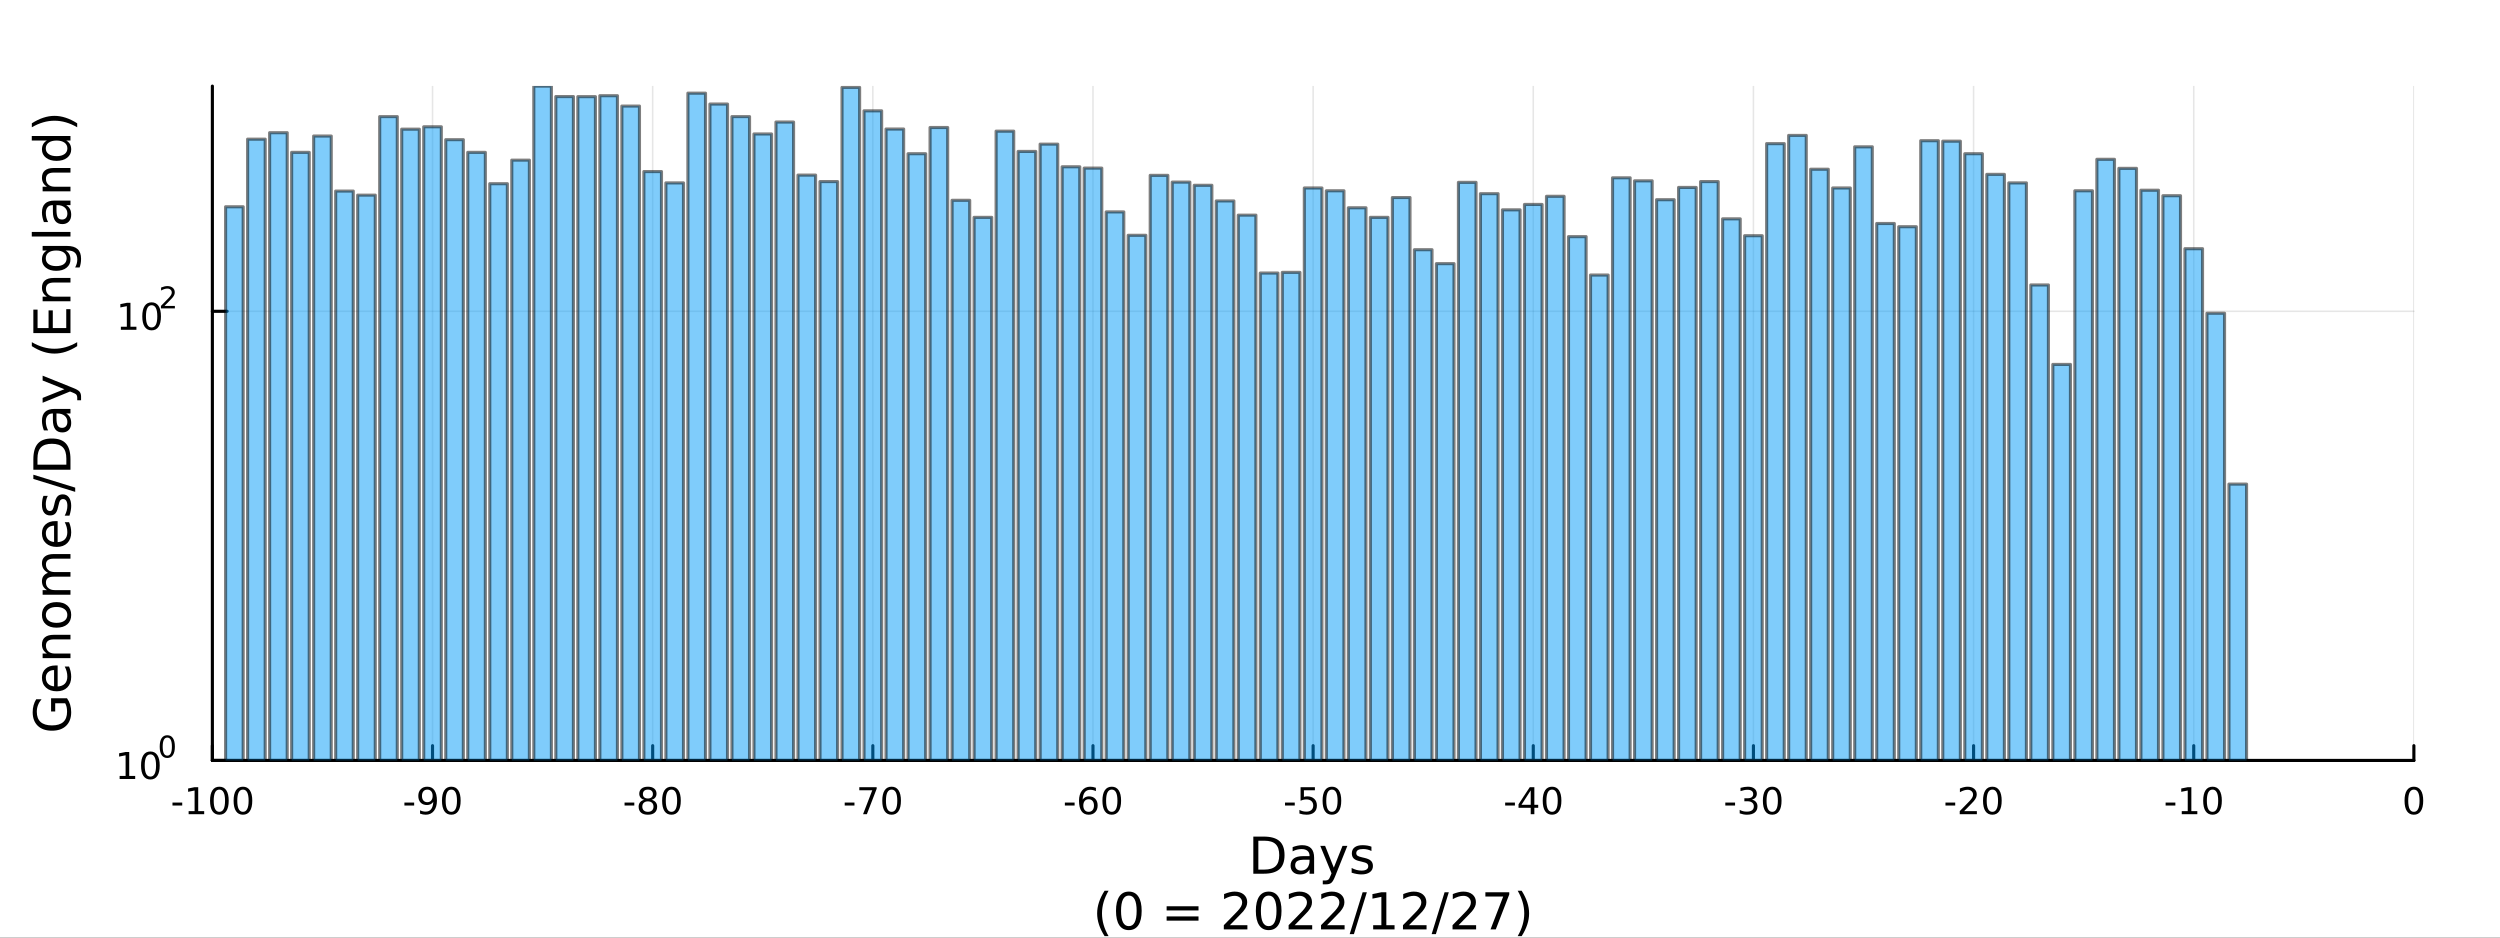 <?xml version="1.0" encoding="utf-8"?>
<svg xmlns="http://www.w3.org/2000/svg" xmlns:xlink="http://www.w3.org/1999/xlink" width="800" height="300" viewBox="0 0 3200 1200">
<rect x="0" y="0" width="3200" height="1200" fill="#333333" stroke="none"/>
<defs>
  <clipPath id="clip940">
    <rect x="0" y="0" width="3200" height="1200"/>
  </clipPath>
</defs>
<path clip-path="url(#clip940)" d="
M0 1200 L3200 1200 L3200 0 L0 0  Z
  " fill="#ffffff" fill-rule="evenodd" fill-opacity="1"/>
<defs>
  <clipPath id="clip941">
    <rect x="640" y="0" width="2241" height="1200"/>
  </clipPath>
</defs>
<path clip-path="url(#clip940)" d="
M271.839 973.368 L3089.76 973.368 L3089.76 110.236 L271.839 110.236  Z
  " fill="#ffffff" fill-rule="evenodd" fill-opacity="1"/>
<defs>
  <clipPath id="clip942">
    <rect x="271" y="110" width="2819" height="864"/>
  </clipPath>
</defs>
<polyline clip-path="url(#clip942)" style="stroke:#000000; stroke-linecap:round; stroke-linejoin:round; stroke-width:2; stroke-opacity:0.1; fill:none" points="
  271.839,973.368 271.839,110.236 
  "/>
<polyline clip-path="url(#clip942)" style="stroke:#000000; stroke-linecap:round; stroke-linejoin:round; stroke-width:2; stroke-opacity:0.1; fill:none" points="
  553.632,973.368 553.632,110.236 
  "/>
<polyline clip-path="url(#clip942)" style="stroke:#000000; stroke-linecap:round; stroke-linejoin:round; stroke-width:2; stroke-opacity:0.1; fill:none" points="
  835.424,973.368 835.424,110.236 
  "/>
<polyline clip-path="url(#clip942)" style="stroke:#000000; stroke-linecap:round; stroke-linejoin:round; stroke-width:2; stroke-opacity:0.1; fill:none" points="
  1117.22,973.368 1117.22,110.236 
  "/>
<polyline clip-path="url(#clip942)" style="stroke:#000000; stroke-linecap:round; stroke-linejoin:round; stroke-width:2; stroke-opacity:0.1; fill:none" points="
  1399.01,973.368 1399.01,110.236 
  "/>
<polyline clip-path="url(#clip942)" style="stroke:#000000; stroke-linecap:round; stroke-linejoin:round; stroke-width:2; stroke-opacity:0.1; fill:none" points="
  1680.8,973.368 1680.8,110.236 
  "/>
<polyline clip-path="url(#clip942)" style="stroke:#000000; stroke-linecap:round; stroke-linejoin:round; stroke-width:2; stroke-opacity:0.1; fill:none" points="
  1962.59,973.368 1962.59,110.236 
  "/>
<polyline clip-path="url(#clip942)" style="stroke:#000000; stroke-linecap:round; stroke-linejoin:round; stroke-width:2; stroke-opacity:0.1; fill:none" points="
  2244.39,973.368 2244.39,110.236 
  "/>
<polyline clip-path="url(#clip942)" style="stroke:#000000; stroke-linecap:round; stroke-linejoin:round; stroke-width:2; stroke-opacity:0.1; fill:none" points="
  2526.18,973.368 2526.18,110.236 
  "/>
<polyline clip-path="url(#clip942)" style="stroke:#000000; stroke-linecap:round; stroke-linejoin:round; stroke-width:2; stroke-opacity:0.1; fill:none" points="
  2807.97,973.368 2807.97,110.236 
  "/>
<polyline clip-path="url(#clip942)" style="stroke:#000000; stroke-linecap:round; stroke-linejoin:round; stroke-width:2; stroke-opacity:0.1; fill:none" points="
  3089.76,973.368 3089.76,110.236 
  "/>
<polyline clip-path="url(#clip940)" style="stroke:#000000; stroke-linecap:round; stroke-linejoin:round; stroke-width:4; stroke-opacity:1; fill:none" points="
  271.839,973.368 3089.76,973.368 
  "/>
<polyline clip-path="url(#clip940)" style="stroke:#000000; stroke-linecap:round; stroke-linejoin:round; stroke-width:4; stroke-opacity:1; fill:none" points="
  271.839,973.368 271.839,954.47 
  "/>
<polyline clip-path="url(#clip940)" style="stroke:#000000; stroke-linecap:round; stroke-linejoin:round; stroke-width:4; stroke-opacity:1; fill:none" points="
  553.632,973.368 553.632,954.47 
  "/>
<polyline clip-path="url(#clip940)" style="stroke:#000000; stroke-linecap:round; stroke-linejoin:round; stroke-width:4; stroke-opacity:1; fill:none" points="
  835.424,973.368 835.424,954.47 
  "/>
<polyline clip-path="url(#clip940)" style="stroke:#000000; stroke-linecap:round; stroke-linejoin:round; stroke-width:4; stroke-opacity:1; fill:none" points="
  1117.22,973.368 1117.22,954.47 
  "/>
<polyline clip-path="url(#clip940)" style="stroke:#000000; stroke-linecap:round; stroke-linejoin:round; stroke-width:4; stroke-opacity:1; fill:none" points="
  1399.01,973.368 1399.01,954.47 
  "/>
<polyline clip-path="url(#clip940)" style="stroke:#000000; stroke-linecap:round; stroke-linejoin:round; stroke-width:4; stroke-opacity:1; fill:none" points="
  1680.8,973.368 1680.8,954.47 
  "/>
<polyline clip-path="url(#clip940)" style="stroke:#000000; stroke-linecap:round; stroke-linejoin:round; stroke-width:4; stroke-opacity:1; fill:none" points="
  1962.59,973.368 1962.59,954.47 
  "/>
<polyline clip-path="url(#clip940)" style="stroke:#000000; stroke-linecap:round; stroke-linejoin:round; stroke-width:4; stroke-opacity:1; fill:none" points="
  2244.39,973.368 2244.39,954.47 
  "/>
<polyline clip-path="url(#clip940)" style="stroke:#000000; stroke-linecap:round; stroke-linejoin:round; stroke-width:4; stroke-opacity:1; fill:none" points="
  2526.18,973.368 2526.18,954.47 
  "/>
<polyline clip-path="url(#clip940)" style="stroke:#000000; stroke-linecap:round; stroke-linejoin:round; stroke-width:4; stroke-opacity:1; fill:none" points="
  2807.97,973.368 2807.97,954.47 
  "/>
<polyline clip-path="url(#clip940)" style="stroke:#000000; stroke-linecap:round; stroke-linejoin:round; stroke-width:4; stroke-opacity:1; fill:none" points="
  3089.76,973.368 3089.76,954.47 
  "/>
<path clip-path="url(#clip940)" d="M220.775 1027.28 L233.251 1027.28 L233.251 1031.08 L220.775 1031.08 L220.775 1027.28 Z" fill="#000000" fill-rule="evenodd" fill-opacity="1" /><path clip-path="url(#clip940)" d="M241.446 1038.23 L249.085 1038.23 L249.085 1011.87 L240.775 1013.53 L240.775 1009.27 L249.038 1007.61 L253.714 1007.61 L253.714 1038.23 L261.353 1038.23 L261.353 1042.17 L241.446 1042.17 L241.446 1038.23 Z" fill="#000000" fill-rule="evenodd" fill-opacity="1" /><path clip-path="url(#clip940)" d="M280.798 1010.69 Q277.186 1010.69 275.358 1014.25 Q273.552 1017.79 273.552 1024.92 Q273.552 1032.03 275.358 1035.59 Q277.186 1039.14 280.798 1039.14 Q284.432 1039.14 286.237 1035.59 Q288.066 1032.03 288.066 1024.92 Q288.066 1017.79 286.237 1014.25 Q284.432 1010.69 280.798 1010.69 M280.798 1006.98 Q286.608 1006.98 289.663 1011.59 Q292.742 1016.17 292.742 1024.92 Q292.742 1033.65 289.663 1038.26 Q286.608 1042.84 280.798 1042.84 Q274.987 1042.84 271.909 1038.26 Q268.853 1033.65 268.853 1024.92 Q268.853 1016.17 271.909 1011.59 Q274.987 1006.98 280.798 1006.98 Z" fill="#000000" fill-rule="evenodd" fill-opacity="1" /><path clip-path="url(#clip940)" d="M310.959 1010.69 Q307.348 1010.69 305.52 1014.25 Q303.714 1017.79 303.714 1024.92 Q303.714 1032.03 305.52 1035.59 Q307.348 1039.14 310.959 1039.14 Q314.594 1039.14 316.399 1035.59 Q318.228 1032.03 318.228 1024.92 Q318.228 1017.79 316.399 1014.25 Q314.594 1010.69 310.959 1010.69 M310.959 1006.98 Q316.77 1006.98 319.825 1011.59 Q322.904 1016.17 322.904 1024.92 Q322.904 1033.65 319.825 1038.26 Q316.77 1042.84 310.959 1042.84 Q305.149 1042.84 302.071 1038.26 Q299.015 1033.65 299.015 1024.92 Q299.015 1016.17 302.071 1011.59 Q305.149 1006.98 310.959 1006.98 Z" fill="#000000" fill-rule="evenodd" fill-opacity="1" /><path clip-path="url(#clip940)" d="M517.648 1027.28 L530.125 1027.28 L530.125 1031.08 L517.648 1031.08 L517.648 1027.28 Z" fill="#000000" fill-rule="evenodd" fill-opacity="1" /><path clip-path="url(#clip940)" d="M537.648 1041.45 L537.648 1037.19 Q539.407 1038.02 541.213 1038.46 Q543.018 1038.9 544.754 1038.9 Q549.384 1038.9 551.815 1035.8 Q554.268 1032.68 554.615 1026.33 Q553.273 1028.33 551.213 1029.39 Q549.153 1030.45 546.653 1030.45 Q541.467 1030.45 538.435 1027.33 Q535.426 1024.18 535.426 1018.74 Q535.426 1013.42 538.574 1010.2 Q541.722 1006.98 546.953 1006.98 Q552.949 1006.98 556.097 1011.59 Q559.268 1016.17 559.268 1024.92 Q559.268 1033.09 555.379 1037.98 Q551.514 1042.84 544.963 1042.84 Q543.203 1042.84 541.398 1042.49 Q539.592 1042.14 537.648 1041.45 M546.953 1026.8 Q550.102 1026.8 551.93 1024.64 Q553.782 1022.49 553.782 1018.74 Q553.782 1015.02 551.93 1012.86 Q550.102 1010.69 546.953 1010.69 Q543.805 1010.69 541.953 1012.86 Q540.125 1015.02 540.125 1018.74 Q540.125 1022.49 541.953 1024.64 Q543.805 1026.8 546.953 1026.8 Z" fill="#000000" fill-rule="evenodd" fill-opacity="1" /><path clip-path="url(#clip940)" d="M577.671 1010.69 Q574.06 1010.69 572.231 1014.25 Q570.426 1017.79 570.426 1024.92 Q570.426 1032.03 572.231 1035.59 Q574.06 1039.14 577.671 1039.14 Q581.305 1039.14 583.111 1035.59 Q584.939 1032.03 584.939 1024.92 Q584.939 1017.79 583.111 1014.25 Q581.305 1010.69 577.671 1010.69 M577.671 1006.98 Q583.481 1006.98 586.537 1011.59 Q589.615 1016.17 589.615 1024.92 Q589.615 1033.65 586.537 1038.26 Q583.481 1042.84 577.671 1042.84 Q571.861 1042.84 568.782 1038.26 Q565.727 1033.65 565.727 1024.92 Q565.727 1016.17 568.782 1011.59 Q571.861 1006.98 577.671 1006.98 Z" fill="#000000" fill-rule="evenodd" fill-opacity="1" /><path clip-path="url(#clip940)" d="M799.441 1027.28 L811.917 1027.28 L811.917 1031.08 L799.441 1031.08 L799.441 1027.28 Z" fill="#000000" fill-rule="evenodd" fill-opacity="1" /><path clip-path="url(#clip940)" d="M829.301 1025.76 Q825.968 1025.76 824.047 1027.54 Q822.149 1029.32 822.149 1032.45 Q822.149 1035.57 824.047 1037.35 Q825.968 1039.14 829.301 1039.14 Q832.635 1039.14 834.556 1037.35 Q836.477 1035.55 836.477 1032.45 Q836.477 1029.32 834.556 1027.54 Q832.658 1025.76 829.301 1025.76 M824.626 1023.77 Q821.616 1023.02 819.927 1020.96 Q818.26 1018.9 818.26 1015.94 Q818.26 1011.8 821.2 1009.39 Q824.163 1006.98 829.301 1006.98 Q834.463 1006.98 837.403 1009.39 Q840.343 1011.8 840.343 1015.94 Q840.343 1018.9 838.653 1020.96 Q836.987 1023.02 834.001 1023.77 Q837.38 1024.55 839.255 1026.84 Q841.153 1029.14 841.153 1032.45 Q841.153 1037.47 838.075 1040.15 Q835.019 1042.84 829.301 1042.84 Q823.584 1042.84 820.505 1040.15 Q817.45 1037.47 817.45 1032.45 Q817.45 1029.14 819.348 1026.84 Q821.246 1024.55 824.626 1023.77 M822.913 1016.38 Q822.913 1019.07 824.579 1020.57 Q826.269 1022.08 829.301 1022.08 Q832.311 1022.08 834.001 1020.57 Q835.713 1019.07 835.713 1016.38 Q835.713 1013.7 834.001 1012.19 Q832.311 1010.69 829.301 1010.69 Q826.269 1010.69 824.579 1012.19 Q822.913 1013.7 822.913 1016.38 Z" fill="#000000" fill-rule="evenodd" fill-opacity="1" /><path clip-path="url(#clip940)" d="M859.463 1010.69 Q855.852 1010.69 854.024 1014.25 Q852.218 1017.79 852.218 1024.92 Q852.218 1032.03 854.024 1035.59 Q855.852 1039.14 859.463 1039.14 Q863.098 1039.14 864.903 1035.59 Q866.732 1032.03 866.732 1024.92 Q866.732 1017.79 864.903 1014.25 Q863.098 1010.69 859.463 1010.69 M859.463 1006.98 Q865.274 1006.98 868.329 1011.59 Q871.408 1016.17 871.408 1024.92 Q871.408 1033.65 868.329 1038.26 Q865.274 1042.84 859.463 1042.84 Q853.653 1042.84 850.575 1038.26 Q847.519 1033.65 847.519 1024.92 Q847.519 1016.17 850.575 1011.59 Q853.653 1006.98 859.463 1006.98 Z" fill="#000000" fill-rule="evenodd" fill-opacity="1" /><path clip-path="url(#clip940)" d="M1081.23 1027.28 L1093.71 1027.28 L1093.71 1031.08 L1081.23 1031.08 L1081.23 1027.28 Z" fill="#000000" fill-rule="evenodd" fill-opacity="1" /><path clip-path="url(#clip940)" d="M1099.91 1007.61 L1122.14 1007.61 L1122.14 1009.6 L1109.59 1042.17 L1104.71 1042.17 L1116.51 1011.54 L1099.91 1011.54 L1099.91 1007.61 Z" fill="#000000" fill-rule="evenodd" fill-opacity="1" /><path clip-path="url(#clip940)" d="M1141.26 1010.69 Q1137.64 1010.69 1135.82 1014.25 Q1134.01 1017.79 1134.01 1024.92 Q1134.01 1032.03 1135.82 1035.59 Q1137.64 1039.14 1141.26 1039.14 Q1144.89 1039.14 1146.7 1035.59 Q1148.52 1032.03 1148.52 1024.92 Q1148.52 1017.79 1146.7 1014.25 Q1144.89 1010.69 1141.26 1010.69 M1141.26 1006.98 Q1147.07 1006.98 1150.12 1011.59 Q1153.2 1016.17 1153.2 1024.92 Q1153.2 1033.65 1150.12 1038.26 Q1147.07 1042.84 1141.26 1042.84 Q1135.45 1042.84 1132.37 1038.26 Q1129.31 1033.65 1129.31 1024.92 Q1129.31 1016.17 1132.37 1011.59 Q1135.45 1006.98 1141.26 1006.98 Z" fill="#000000" fill-rule="evenodd" fill-opacity="1" /><path clip-path="url(#clip940)" d="M1363.03 1027.28 L1375.5 1027.28 L1375.5 1031.08 L1363.03 1031.08 L1363.03 1027.28 Z" fill="#000000" fill-rule="evenodd" fill-opacity="1" /><path clip-path="url(#clip940)" d="M1393.47 1023.02 Q1390.32 1023.02 1388.47 1025.18 Q1386.64 1027.33 1386.64 1031.08 Q1386.64 1034.81 1388.47 1036.98 Q1390.32 1039.14 1393.47 1039.14 Q1396.61 1039.14 1398.44 1036.98 Q1400.29 1034.81 1400.29 1031.08 Q1400.29 1027.33 1398.44 1025.18 Q1396.61 1023.02 1393.47 1023.02 M1402.75 1008.37 L1402.75 1012.63 Q1400.99 1011.8 1399.18 1011.36 Q1397.4 1010.92 1395.64 1010.92 Q1391.01 1010.92 1388.56 1014.04 Q1386.13 1017.17 1385.78 1023.49 Q1387.15 1021.47 1389.21 1020.41 Q1391.27 1019.32 1393.74 1019.32 Q1398.95 1019.32 1401.96 1022.49 Q1404.99 1025.64 1404.99 1031.08 Q1404.99 1036.4 1401.84 1039.62 Q1398.7 1042.84 1393.47 1042.84 Q1387.47 1042.84 1384.3 1038.26 Q1381.13 1033.65 1381.13 1024.92 Q1381.13 1016.73 1385.02 1011.87 Q1388.9 1006.98 1395.46 1006.98 Q1397.22 1006.98 1399 1007.33 Q1400.8 1007.68 1402.75 1008.37 Z" fill="#000000" fill-rule="evenodd" fill-opacity="1" /><path clip-path="url(#clip940)" d="M1423.05 1010.69 Q1419.44 1010.69 1417.61 1014.25 Q1415.8 1017.79 1415.8 1024.92 Q1415.8 1032.03 1417.61 1035.59 Q1419.44 1039.14 1423.05 1039.14 Q1426.68 1039.14 1428.49 1035.59 Q1430.32 1032.03 1430.32 1024.92 Q1430.32 1017.79 1428.49 1014.25 Q1426.68 1010.69 1423.05 1010.69 M1423.05 1006.98 Q1428.86 1006.98 1431.91 1011.59 Q1434.99 1016.17 1434.99 1024.92 Q1434.99 1033.65 1431.91 1038.26 Q1428.86 1042.84 1423.05 1042.84 Q1417.24 1042.84 1414.16 1038.26 Q1411.1 1033.65 1411.1 1024.92 Q1411.1 1016.17 1414.16 1011.59 Q1417.24 1006.98 1423.05 1006.98 Z" fill="#000000" fill-rule="evenodd" fill-opacity="1" /><path clip-path="url(#clip940)" d="M1644.82 1027.28 L1657.29 1027.28 L1657.29 1031.08 L1644.82 1031.08 L1644.82 1027.28 Z" fill="#000000" fill-rule="evenodd" fill-opacity="1" /><path clip-path="url(#clip940)" d="M1664.73 1007.61 L1683.08 1007.61 L1683.08 1011.54 L1669.01 1011.54 L1669.01 1020.02 Q1670.03 1019.67 1671.04 1019.51 Q1672.06 1019.32 1673.08 1019.32 Q1678.87 1019.32 1682.25 1022.49 Q1685.63 1025.66 1685.63 1031.08 Q1685.63 1036.66 1682.16 1039.76 Q1678.68 1042.84 1672.36 1042.84 Q1670.19 1042.84 1667.92 1042.47 Q1665.67 1042.1 1663.27 1041.36 L1663.27 1036.66 Q1665.35 1037.79 1667.57 1038.35 Q1669.79 1038.9 1672.27 1038.9 Q1676.28 1038.9 1678.61 1036.8 Q1680.95 1034.69 1680.95 1031.08 Q1680.95 1027.47 1678.61 1025.36 Q1676.28 1023.26 1672.27 1023.26 Q1670.4 1023.26 1668.52 1023.67 Q1666.67 1024.09 1664.73 1024.97 L1664.73 1007.61 Z" fill="#000000" fill-rule="evenodd" fill-opacity="1" /><path clip-path="url(#clip940)" d="M1704.84 1010.69 Q1701.23 1010.69 1699.4 1014.25 Q1697.6 1017.79 1697.6 1024.92 Q1697.6 1032.03 1699.4 1035.59 Q1701.23 1039.14 1704.84 1039.14 Q1708.47 1039.14 1710.28 1035.59 Q1712.11 1032.03 1712.11 1024.92 Q1712.11 1017.79 1710.28 1014.25 Q1708.47 1010.69 1704.84 1010.69 M1704.84 1006.98 Q1710.65 1006.98 1713.71 1011.59 Q1716.79 1016.17 1716.79 1024.92 Q1716.79 1033.65 1713.71 1038.26 Q1710.65 1042.84 1704.84 1042.84 Q1699.03 1042.84 1695.95 1038.26 Q1692.9 1033.65 1692.9 1024.92 Q1692.9 1016.17 1695.95 1011.59 Q1699.03 1006.98 1704.84 1006.98 Z" fill="#000000" fill-rule="evenodd" fill-opacity="1" /><path clip-path="url(#clip940)" d="M1926.61 1027.28 L1939.09 1027.28 L1939.09 1031.08 L1926.61 1031.08 L1926.61 1027.28 Z" fill="#000000" fill-rule="evenodd" fill-opacity="1" /><path clip-path="url(#clip940)" d="M1959.32 1011.68 L1947.51 1030.13 L1959.32 1030.13 L1959.32 1011.68 M1958.09 1007.61 L1963.97 1007.61 L1963.97 1030.13 L1968.9 1030.13 L1968.9 1034.02 L1963.97 1034.02 L1963.97 1042.17 L1959.32 1042.17 L1959.32 1034.02 L1943.72 1034.02 L1943.72 1029.51 L1958.09 1007.61 Z" fill="#000000" fill-rule="evenodd" fill-opacity="1" /><path clip-path="url(#clip940)" d="M1986.63 1010.69 Q1983.02 1010.69 1981.19 1014.25 Q1979.39 1017.79 1979.39 1024.92 Q1979.39 1032.03 1981.19 1035.59 Q1983.02 1039.14 1986.63 1039.14 Q1990.27 1039.14 1992.07 1035.59 Q1993.9 1032.03 1993.9 1024.92 Q1993.9 1017.79 1992.07 1014.25 Q1990.27 1010.69 1986.63 1010.69 M1986.63 1006.98 Q1992.44 1006.98 1995.5 1011.59 Q1998.58 1016.17 1998.58 1024.92 Q1998.58 1033.65 1995.5 1038.26 Q1992.44 1042.84 1986.63 1042.84 Q1980.82 1042.84 1977.74 1038.26 Q1974.69 1033.65 1974.69 1024.92 Q1974.69 1016.17 1977.74 1011.59 Q1980.82 1006.98 1986.63 1006.98 Z" fill="#000000" fill-rule="evenodd" fill-opacity="1" /><path clip-path="url(#clip940)" d="M2208.4 1027.28 L2220.88 1027.28 L2220.88 1031.08 L2208.4 1031.08 L2208.4 1027.28 Z" fill="#000000" fill-rule="evenodd" fill-opacity="1" /><path clip-path="url(#clip940)" d="M2242.43 1023.53 Q2245.79 1024.25 2247.66 1026.52 Q2249.56 1028.79 2249.56 1032.12 Q2249.56 1037.24 2246.04 1040.04 Q2242.52 1042.84 2236.04 1042.84 Q2233.87 1042.84 2231.55 1042.4 Q2229.26 1041.98 2226.81 1041.13 L2226.81 1036.61 Q2228.75 1037.75 2231.06 1038.33 Q2233.38 1038.9 2235.9 1038.9 Q2240.3 1038.9 2242.59 1037.17 Q2244.91 1035.43 2244.91 1032.12 Q2244.91 1029.07 2242.75 1027.35 Q2240.62 1025.62 2236.81 1025.62 L2232.78 1025.62 L2232.78 1021.77 L2236.99 1021.77 Q2240.44 1021.77 2242.27 1020.41 Q2244.1 1019.02 2244.1 1016.43 Q2244.1 1013.77 2242.2 1012.35 Q2240.32 1010.92 2236.81 1010.92 Q2234.88 1010.92 2232.69 1011.33 Q2230.49 1011.75 2227.85 1012.63 L2227.85 1008.46 Q2230.51 1007.72 2232.82 1007.35 Q2235.16 1006.98 2237.22 1006.98 Q2242.55 1006.98 2245.65 1009.41 Q2248.75 1011.82 2248.75 1015.94 Q2248.75 1018.81 2247.11 1020.8 Q2245.46 1022.77 2242.43 1023.53 Z" fill="#000000" fill-rule="evenodd" fill-opacity="1" /><path clip-path="url(#clip940)" d="M2268.43 1010.69 Q2264.81 1010.69 2262.99 1014.25 Q2261.18 1017.79 2261.18 1024.92 Q2261.18 1032.03 2262.99 1035.59 Q2264.81 1039.14 2268.43 1039.14 Q2272.06 1039.14 2273.87 1035.59 Q2275.69 1032.03 2275.69 1024.92 Q2275.69 1017.79 2273.87 1014.25 Q2272.06 1010.69 2268.43 1010.69 M2268.43 1006.98 Q2274.24 1006.98 2277.29 1011.59 Q2280.37 1016.17 2280.37 1024.92 Q2280.37 1033.65 2277.29 1038.26 Q2274.24 1042.84 2268.43 1042.84 Q2262.62 1042.84 2259.54 1038.26 Q2256.48 1033.65 2256.48 1024.92 Q2256.48 1016.17 2259.54 1011.59 Q2262.62 1006.98 2268.43 1006.98 Z" fill="#000000" fill-rule="evenodd" fill-opacity="1" /><path clip-path="url(#clip940)" d="M2490.2 1027.28 L2502.67 1027.28 L2502.67 1031.08 L2490.2 1031.08 L2490.2 1027.28 Z" fill="#000000" fill-rule="evenodd" fill-opacity="1" /><path clip-path="url(#clip940)" d="M2514.08 1038.23 L2530.4 1038.23 L2530.4 1042.17 L2508.46 1042.17 L2508.46 1038.23 Q2511.12 1035.48 2515.7 1030.85 Q2520.31 1026.2 2521.49 1024.85 Q2523.74 1022.33 2524.62 1020.59 Q2525.52 1018.83 2525.52 1017.14 Q2525.52 1014.39 2523.57 1012.65 Q2521.65 1010.92 2518.55 1010.92 Q2516.35 1010.92 2513.9 1011.68 Q2511.47 1012.45 2508.69 1014 L2508.69 1009.27 Q2511.51 1008.14 2513.97 1007.56 Q2516.42 1006.98 2518.46 1006.98 Q2523.83 1006.98 2527.02 1009.67 Q2530.22 1012.35 2530.22 1016.84 Q2530.22 1018.97 2529.41 1020.89 Q2528.62 1022.79 2526.51 1025.39 Q2525.94 1026.06 2522.83 1029.27 Q2519.73 1032.47 2514.08 1038.23 Z" fill="#000000" fill-rule="evenodd" fill-opacity="1" /><path clip-path="url(#clip940)" d="M2550.22 1010.69 Q2546.61 1010.69 2544.78 1014.25 Q2542.97 1017.79 2542.97 1024.92 Q2542.97 1032.03 2544.78 1035.59 Q2546.61 1039.14 2550.22 1039.14 Q2553.85 1039.14 2555.66 1035.59 Q2557.49 1032.03 2557.49 1024.92 Q2557.49 1017.79 2555.66 1014.25 Q2553.85 1010.69 2550.22 1010.69 M2550.22 1006.98 Q2556.03 1006.98 2559.08 1011.59 Q2562.16 1016.17 2562.16 1024.92 Q2562.16 1033.65 2559.08 1038.26 Q2556.03 1042.84 2550.22 1042.84 Q2544.41 1042.84 2541.33 1038.26 Q2538.27 1033.65 2538.27 1024.92 Q2538.27 1016.17 2541.33 1011.59 Q2544.41 1006.98 2550.22 1006.98 Z" fill="#000000" fill-rule="evenodd" fill-opacity="1" /><path clip-path="url(#clip940)" d="M2771.99 1027.28 L2784.46 1027.28 L2784.46 1031.08 L2771.99 1031.08 L2771.99 1027.28 Z" fill="#000000" fill-rule="evenodd" fill-opacity="1" /><path clip-path="url(#clip940)" d="M2792.66 1038.23 L2800.3 1038.23 L2800.3 1011.87 L2791.99 1013.53 L2791.99 1009.27 L2800.25 1007.61 L2804.93 1007.61 L2804.93 1038.23 L2812.57 1038.23 L2812.57 1042.17 L2792.66 1042.17 L2792.66 1038.23 Z" fill="#000000" fill-rule="evenodd" fill-opacity="1" /><path clip-path="url(#clip940)" d="M2832.01 1010.69 Q2828.4 1010.69 2826.57 1014.25 Q2824.77 1017.79 2824.77 1024.92 Q2824.77 1032.03 2826.57 1035.59 Q2828.4 1039.14 2832.01 1039.14 Q2835.64 1039.14 2837.45 1035.59 Q2839.28 1032.03 2839.28 1024.92 Q2839.28 1017.79 2837.45 1014.25 Q2835.64 1010.69 2832.01 1010.69 M2832.01 1006.98 Q2837.82 1006.98 2840.88 1011.59 Q2843.95 1016.17 2843.95 1024.92 Q2843.95 1033.65 2840.88 1038.26 Q2837.82 1042.84 2832.01 1042.84 Q2826.2 1042.84 2823.12 1038.26 Q2820.07 1033.65 2820.07 1024.92 Q2820.07 1016.17 2823.12 1011.59 Q2826.2 1006.98 2832.01 1006.98 Z" fill="#000000" fill-rule="evenodd" fill-opacity="1" /><path clip-path="url(#clip940)" d="M3089.76 1010.69 Q3086.15 1010.69 3084.32 1014.25 Q3082.52 1017.79 3082.52 1024.92 Q3082.52 1032.03 3084.32 1035.59 Q3086.15 1039.14 3089.76 1039.14 Q3093.4 1039.14 3095.2 1035.59 Q3097.03 1032.03 3097.03 1024.92 Q3097.03 1017.79 3095.2 1014.25 Q3093.4 1010.69 3089.76 1010.69 M3089.76 1006.98 Q3095.57 1006.98 3098.63 1011.59 Q3101.71 1016.17 3101.71 1024.92 Q3101.71 1033.65 3098.63 1038.26 Q3095.57 1042.84 3089.76 1042.84 Q3083.95 1042.84 3080.87 1038.26 Q3077.82 1033.65 3077.82 1024.92 Q3077.82 1016.17 3080.87 1011.59 Q3083.95 1006.98 3089.76 1006.98 Z" fill="#000000" fill-rule="evenodd" fill-opacity="1" /><path clip-path="url(#clip940)" d="M1610.68 1076.12 L1610.68 1113.07 L1618.45 1113.07 Q1628.28 1113.07 1632.84 1108.61 Q1637.42 1104.16 1637.42 1094.54 Q1637.42 1085 1632.84 1080.57 Q1628.28 1076.12 1618.45 1076.12 L1610.68 1076.12 M1604.25 1070.83 L1617.46 1070.83 Q1631.28 1070.83 1637.74 1076.59 Q1644.2 1082.32 1644.2 1094.54 Q1644.2 1106.83 1637.71 1112.59 Q1631.21 1118.35 1617.46 1118.35 L1604.25 1118.35 L1604.25 1070.83 Z" fill="#000000" fill-rule="evenodd" fill-opacity="1" /><path clip-path="url(#clip940)" d="M1670.39 1100.43 Q1663.3 1100.43 1660.56 1102.06 Q1657.82 1103.68 1657.82 1107.59 Q1657.82 1110.71 1659.86 1112.56 Q1661.93 1114.37 1665.46 1114.37 Q1670.33 1114.37 1673.26 1110.94 Q1676.22 1107.47 1676.22 1101.74 L1676.22 1100.43 L1670.39 1100.43 M1682.07 1098.01 L1682.07 1118.35 L1676.22 1118.35 L1676.22 1112.94 Q1674.21 1116.19 1671.22 1117.75 Q1668.23 1119.27 1663.9 1119.27 Q1658.43 1119.27 1655.18 1116.22 Q1651.96 1113.13 1651.96 1107.98 Q1651.96 1101.96 1655.98 1098.9 Q1660.02 1095.85 1668.01 1095.85 L1676.22 1095.85 L1676.22 1095.28 Q1676.22 1091.23 1673.54 1089.04 Q1670.9 1086.81 1666.1 1086.81 Q1663.04 1086.81 1660.14 1087.54 Q1657.25 1088.27 1654.57 1089.74 L1654.57 1084.33 Q1657.79 1083.09 1660.81 1082.48 Q1663.84 1081.84 1666.7 1081.84 Q1674.44 1081.84 1678.26 1085.85 Q1682.07 1089.87 1682.07 1098.01 Z" fill="#000000" fill-rule="evenodd" fill-opacity="1" /><path clip-path="url(#clip940)" d="M1708.97 1121.66 Q1706.49 1128.03 1704.13 1129.97 Q1701.78 1131.91 1697.83 1131.91 L1693.15 1131.91 L1693.15 1127.01 L1696.59 1127.01 Q1699.01 1127.01 1700.34 1125.86 Q1701.68 1124.72 1703.3 1120.45 L1704.35 1117.78 L1689.94 1082.7 L1696.14 1082.7 L1707.28 1110.59 L1718.42 1082.7 L1724.63 1082.7 L1708.97 1121.66 Z" fill="#000000" fill-rule="evenodd" fill-opacity="1" /><path clip-path="url(#clip940)" d="M1755.44 1083.75 L1755.44 1089.29 Q1752.96 1088.02 1750.28 1087.38 Q1747.61 1086.75 1744.75 1086.75 Q1740.38 1086.75 1738.19 1088.08 Q1736.02 1089.42 1736.02 1092.09 Q1736.02 1094.13 1737.58 1095.31 Q1739.14 1096.45 1743.85 1097.5 L1745.86 1097.95 Q1752.1 1099.29 1754.71 1101.74 Q1757.35 1104.16 1757.35 1108.52 Q1757.35 1113.48 1753.4 1116.38 Q1749.49 1119.27 1742.61 1119.27 Q1739.75 1119.27 1736.63 1118.7 Q1733.54 1118.16 1730.1 1117.05 L1730.1 1111 Q1733.35 1112.69 1736.5 1113.55 Q1739.65 1114.37 1742.74 1114.37 Q1746.88 1114.37 1749.11 1112.97 Q1751.33 1111.54 1751.33 1108.96 Q1751.33 1106.58 1749.71 1105.3 Q1748.12 1104.03 1742.68 1102.85 L1740.64 1102.37 Q1735.2 1101.23 1732.78 1098.87 Q1730.36 1096.49 1730.36 1092.35 Q1730.36 1087.32 1733.92 1084.58 Q1737.49 1081.84 1744.04 1081.84 Q1747.29 1081.84 1750.16 1082.32 Q1753.02 1082.8 1755.44 1083.75 Z" fill="#000000" fill-rule="evenodd" fill-opacity="1" /><path clip-path="url(#clip940)" d="M1418.96 1140.17 Q1414.7 1147.49 1412.63 1154.65 Q1410.56 1161.81 1410.56 1169.17 Q1410.56 1176.52 1412.63 1183.74 Q1414.73 1190.94 1418.96 1198.23 L1413.87 1198.23 Q1409.1 1190.75 1406.71 1183.52 Q1404.35 1176.3 1404.35 1169.17 Q1404.35 1162.07 1406.71 1154.87 Q1409.07 1147.68 1413.87 1140.17 L1418.96 1140.17 Z" fill="#000000" fill-rule="evenodd" fill-opacity="1" /><path clip-path="url(#clip940)" d="M1444.9 1146.34 Q1439.94 1146.34 1437.42 1151.25 Q1434.94 1156.12 1434.94 1165.92 Q1434.94 1175.69 1437.42 1180.59 Q1439.94 1185.46 1444.9 1185.46 Q1449.9 1185.46 1452.38 1180.59 Q1454.9 1175.69 1454.9 1165.92 Q1454.9 1156.12 1452.38 1151.25 Q1449.9 1146.34 1444.9 1146.34 M1444.9 1141.25 Q1452.89 1141.25 1457.09 1147.59 Q1461.33 1153.89 1461.33 1165.92 Q1461.33 1177.92 1457.09 1184.25 Q1452.89 1190.55 1444.9 1190.55 Q1436.92 1190.55 1432.68 1184.25 Q1428.48 1177.92 1428.48 1165.92 Q1428.48 1153.89 1432.68 1147.59 Q1436.92 1141.25 1444.9 1141.25 Z" fill="#000000" fill-rule="evenodd" fill-opacity="1" /><path clip-path="url(#clip940)" d="M1493.28 1160.03 L1534.09 1160.03 L1534.09 1165.38 L1493.28 1165.38 L1493.28 1160.03 M1493.28 1173.02 L1534.09 1173.02 L1534.09 1178.43 L1493.28 1178.43 L1493.28 1173.02 Z" fill="#000000" fill-rule="evenodd" fill-opacity="1" /><path clip-path="url(#clip940)" d="M1574.22 1184.22 L1596.66 1184.22 L1596.66 1189.63 L1566.49 1189.63 L1566.49 1184.22 Q1570.15 1180.43 1576.45 1174.07 Q1582.79 1167.67 1584.41 1165.82 Q1587.5 1162.35 1588.71 1159.97 Q1589.95 1157.55 1589.95 1155.23 Q1589.95 1151.44 1587.27 1149.05 Q1584.63 1146.66 1580.37 1146.66 Q1577.34 1146.66 1573.97 1147.71 Q1570.63 1148.76 1566.81 1150.9 L1566.81 1144.4 Q1570.69 1142.84 1574.06 1142.05 Q1577.44 1141.25 1580.24 1141.25 Q1587.62 1141.25 1592.02 1144.94 Q1596.41 1148.64 1596.41 1154.81 Q1596.41 1157.74 1595.29 1160.38 Q1594.21 1162.99 1591.32 1166.56 Q1590.52 1167.48 1586.25 1171.9 Q1581.99 1176.3 1574.22 1184.22 Z" fill="#000000" fill-rule="evenodd" fill-opacity="1" /><path clip-path="url(#clip940)" d="M1623.91 1146.34 Q1618.94 1146.34 1616.43 1151.25 Q1613.95 1156.12 1613.95 1165.92 Q1613.95 1175.69 1616.43 1180.59 Q1618.94 1185.46 1623.91 1185.46 Q1628.91 1185.46 1631.39 1180.59 Q1633.9 1175.69 1633.9 1165.92 Q1633.9 1156.12 1631.39 1151.25 Q1628.91 1146.34 1623.91 1146.34 M1623.91 1141.25 Q1631.9 1141.25 1636.1 1147.59 Q1640.33 1153.89 1640.33 1165.92 Q1640.33 1177.92 1636.1 1184.25 Q1631.9 1190.55 1623.91 1190.55 Q1615.92 1190.55 1611.69 1184.25 Q1607.48 1177.92 1607.48 1165.92 Q1607.48 1153.89 1611.69 1147.59 Q1615.92 1141.25 1623.91 1141.25 Z" fill="#000000" fill-rule="evenodd" fill-opacity="1" /><path clip-path="url(#clip940)" d="M1657.17 1184.22 L1679.61 1184.22 L1679.61 1189.63 L1649.43 1189.63 L1649.43 1184.22 Q1653.09 1180.43 1659.4 1174.07 Q1665.73 1167.67 1667.35 1165.82 Q1670.44 1162.35 1671.65 1159.97 Q1672.89 1157.55 1672.89 1155.23 Q1672.89 1151.44 1670.22 1149.05 Q1667.58 1146.66 1663.31 1146.66 Q1660.29 1146.66 1656.91 1147.71 Q1653.57 1148.76 1649.75 1150.9 L1649.75 1144.4 Q1653.64 1142.84 1657.01 1142.05 Q1660.38 1141.25 1663.18 1141.25 Q1670.57 1141.25 1674.96 1144.94 Q1679.35 1148.64 1679.35 1154.81 Q1679.35 1157.74 1678.24 1160.38 Q1677.16 1162.99 1674.26 1166.56 Q1673.47 1167.48 1669.2 1171.9 Q1664.93 1176.3 1657.17 1184.22 Z" fill="#000000" fill-rule="evenodd" fill-opacity="1" /><path clip-path="url(#clip940)" d="M1698.64 1184.22 L1721.08 1184.22 L1721.08 1189.63 L1690.91 1189.63 L1690.91 1184.22 Q1694.57 1180.43 1700.87 1174.07 Q1707.2 1167.67 1708.83 1165.82 Q1711.91 1162.35 1713.12 1159.97 Q1714.36 1157.55 1714.36 1155.23 Q1714.36 1151.44 1711.69 1149.05 Q1709.05 1146.66 1704.78 1146.66 Q1701.76 1146.66 1698.39 1147.71 Q1695.04 1148.76 1691.23 1150.9 L1691.23 1144.4 Q1695.11 1142.84 1698.48 1142.05 Q1701.86 1141.25 1704.66 1141.25 Q1712.04 1141.25 1716.43 1144.94 Q1720.83 1148.64 1720.83 1154.81 Q1720.83 1157.74 1719.71 1160.38 Q1718.63 1162.99 1715.73 1166.56 Q1714.94 1167.48 1710.67 1171.9 Q1706.41 1176.3 1698.64 1184.22 Z" fill="#000000" fill-rule="evenodd" fill-opacity="1" /><path clip-path="url(#clip940)" d="M1744.16 1142.11 L1749.57 1142.11 L1733.02 1195.68 L1727.61 1195.68 L1744.16 1142.11 Z" fill="#000000" fill-rule="evenodd" fill-opacity="1" /><path clip-path="url(#clip940)" d="M1757.65 1184.22 L1768.15 1184.22 L1768.15 1147.97 L1756.73 1150.26 L1756.73 1144.4 L1768.09 1142.11 L1774.52 1142.11 L1774.52 1184.22 L1785.02 1184.22 L1785.02 1189.63 L1757.65 1189.63 L1757.65 1184.22 Z" fill="#000000" fill-rule="evenodd" fill-opacity="1" /><path clip-path="url(#clip940)" d="M1803.55 1184.22 L1825.99 1184.22 L1825.99 1189.63 L1795.81 1189.63 L1795.81 1184.22 Q1799.47 1180.43 1805.78 1174.07 Q1812.11 1167.67 1813.73 1165.82 Q1816.82 1162.35 1818.03 1159.97 Q1819.27 1157.55 1819.27 1155.23 Q1819.27 1151.44 1816.6 1149.05 Q1813.96 1146.66 1809.69 1146.66 Q1806.67 1146.66 1803.29 1147.71 Q1799.95 1148.76 1796.13 1150.9 L1796.13 1144.4 Q1800.02 1142.84 1803.39 1142.05 Q1806.76 1141.25 1809.56 1141.25 Q1816.95 1141.25 1821.34 1144.94 Q1825.73 1148.64 1825.73 1154.81 Q1825.73 1157.74 1824.62 1160.38 Q1823.54 1162.99 1820.64 1166.56 Q1819.84 1167.48 1815.58 1171.9 Q1811.31 1176.3 1803.55 1184.22 Z" fill="#000000" fill-rule="evenodd" fill-opacity="1" /><path clip-path="url(#clip940)" d="M1849.06 1142.11 L1854.47 1142.11 L1837.92 1195.68 L1832.51 1195.68 L1849.06 1142.11 Z" fill="#000000" fill-rule="evenodd" fill-opacity="1" /><path clip-path="url(#clip940)" d="M1866.98 1184.22 L1889.42 1184.22 L1889.42 1189.63 L1859.25 1189.63 L1859.25 1184.22 Q1862.91 1180.43 1869.21 1174.07 Q1875.54 1167.67 1877.17 1165.82 Q1880.26 1162.35 1881.46 1159.97 Q1882.71 1157.55 1882.71 1155.23 Q1882.71 1151.44 1880.03 1149.05 Q1877.39 1146.66 1873.13 1146.66 Q1870.1 1146.66 1866.73 1147.71 Q1863.39 1148.76 1859.57 1150.9 L1859.57 1144.4 Q1863.45 1142.84 1866.82 1142.05 Q1870.2 1141.25 1873 1141.25 Q1880.38 1141.25 1884.77 1144.94 Q1889.17 1148.64 1889.17 1154.81 Q1889.17 1157.74 1888.05 1160.38 Q1886.97 1162.99 1884.07 1166.56 Q1883.28 1167.48 1879.01 1171.9 Q1874.75 1176.3 1866.98 1184.22 Z" fill="#000000" fill-rule="evenodd" fill-opacity="1" /><path clip-path="url(#clip940)" d="M1901.29 1142.11 L1931.85 1142.11 L1931.85 1144.85 L1914.6 1189.63 L1907.88 1189.63 L1924.11 1147.52 L1901.29 1147.52 L1901.29 1142.11 Z" fill="#000000" fill-rule="evenodd" fill-opacity="1" /><path clip-path="url(#clip940)" d="M1942.64 1140.17 L1947.73 1140.17 Q1952.51 1147.68 1954.86 1154.87 Q1957.25 1162.07 1957.25 1169.17 Q1957.25 1176.3 1954.86 1183.52 Q1952.51 1190.75 1947.73 1198.23 L1942.64 1198.23 Q1946.87 1190.94 1948.94 1183.74 Q1951.04 1176.52 1951.04 1169.17 Q1951.04 1161.81 1948.94 1154.65 Q1946.87 1147.49 1942.64 1140.17 Z" fill="#000000" fill-rule="evenodd" fill-opacity="1" /><polyline clip-path="url(#clip942)" style="stroke:#000000; stroke-linecap:round; stroke-linejoin:round; stroke-width:2; stroke-opacity:0.1; fill:none" points="
  271.839,973.368 3089.76,973.368 
  "/>
<polyline clip-path="url(#clip942)" style="stroke:#000000; stroke-linecap:round; stroke-linejoin:round; stroke-width:2; stroke-opacity:0.1; fill:none" points="
  271.839,398.445 3089.76,398.445 
  "/>
<polyline clip-path="url(#clip940)" style="stroke:#000000; stroke-linecap:round; stroke-linejoin:round; stroke-width:4; stroke-opacity:1; fill:none" points="
  271.839,973.368 271.839,110.236 
  "/>
<polyline clip-path="url(#clip940)" style="stroke:#000000; stroke-linecap:round; stroke-linejoin:round; stroke-width:4; stroke-opacity:1; fill:none" points="
  271.839,973.368 290.737,973.368 
  "/>
<polyline clip-path="url(#clip940)" style="stroke:#000000; stroke-linecap:round; stroke-linejoin:round; stroke-width:4; stroke-opacity:1; fill:none" points="
  271.839,398.445 290.737,398.445 
  "/>
<path clip-path="url(#clip940)" d="M153.134 993.16 L160.772 993.16 L160.772 966.795 L152.462 968.461 L152.462 964.202 L160.726 962.535 L165.402 962.535 L165.402 993.16 L173.041 993.16 L173.041 997.095 L153.134 997.095 L153.134 993.16 Z" fill="#000000" fill-rule="evenodd" fill-opacity="1" /><path clip-path="url(#clip940)" d="M192.485 965.614 Q188.874 965.614 187.045 969.179 Q185.24 972.72 185.24 979.85 Q185.24 986.956 187.045 990.521 Q188.874 994.063 192.485 994.063 Q196.119 994.063 197.925 990.521 Q199.754 986.956 199.754 979.85 Q199.754 972.72 197.925 969.179 Q196.119 965.614 192.485 965.614 M192.485 961.91 Q198.295 961.91 201.351 966.517 Q204.43 971.1 204.43 979.85 Q204.43 988.577 201.351 993.183 Q198.295 997.767 192.485 997.767 Q186.675 997.767 183.596 993.183 Q180.541 988.577 180.541 979.85 Q180.541 971.1 183.596 966.517 Q186.675 961.91 192.485 961.91 Z" fill="#000000" fill-rule="evenodd" fill-opacity="1" /><path clip-path="url(#clip940)" d="M214.134 944.106 Q211.2 944.106 209.715 947.003 Q208.248 949.88 208.248 955.673 Q208.248 961.447 209.715 964.344 Q211.2 967.221 214.134 967.221 Q217.087 967.221 218.554 964.344 Q220.04 961.447 220.04 955.673 Q220.04 949.88 218.554 947.003 Q217.087 944.106 214.134 944.106 M214.134 941.097 Q218.855 941.097 221.338 944.84 Q223.839 948.564 223.839 955.673 Q223.839 962.764 221.338 966.506 Q218.855 970.23 214.134 970.23 Q209.414 970.23 206.912 966.506 Q204.43 962.764 204.43 955.673 Q204.43 948.564 206.912 944.84 Q209.414 941.097 214.134 941.097 Z" fill="#000000" fill-rule="evenodd" fill-opacity="1" /><path clip-path="url(#clip940)" d="M154.713 418.237 L162.352 418.237 L162.352 391.871 L154.042 393.538 L154.042 389.279 L162.306 387.612 L166.982 387.612 L166.982 418.237 L174.621 418.237 L174.621 422.172 L154.713 422.172 L154.713 418.237 Z" fill="#000000" fill-rule="evenodd" fill-opacity="1" /><path clip-path="url(#clip940)" d="M194.065 390.691 Q190.454 390.691 188.625 394.256 Q186.82 397.797 186.82 404.927 Q186.82 412.033 188.625 415.598 Q190.454 419.14 194.065 419.14 Q197.699 419.14 199.505 415.598 Q201.334 412.033 201.334 404.927 Q201.334 397.797 199.505 394.256 Q197.699 390.691 194.065 390.691 M194.065 386.987 Q199.875 386.987 202.931 391.594 Q206.009 396.177 206.009 404.927 Q206.009 413.654 202.931 418.26 Q199.875 422.843 194.065 422.843 Q188.255 422.843 185.176 418.26 Q182.121 413.654 182.121 404.927 Q182.121 396.177 185.176 391.594 Q188.255 386.987 194.065 386.987 Z" fill="#000000" fill-rule="evenodd" fill-opacity="1" /><path clip-path="url(#clip940)" d="M210.58 391.564 L223.839 391.564 L223.839 394.762 L206.009 394.762 L206.009 391.564 Q208.172 389.326 211.896 385.565 Q215.639 381.784 216.598 380.694 Q218.423 378.644 219.137 377.233 Q219.871 375.804 219.871 374.431 Q219.871 372.192 218.291 370.782 Q216.73 369.371 214.21 369.371 Q212.423 369.371 210.429 369.992 Q208.454 370.613 206.198 371.873 L206.198 368.036 Q208.492 367.114 210.486 366.644 Q212.479 366.174 214.134 366.174 Q218.498 366.174 221.093 368.356 Q223.689 370.537 223.689 374.186 Q223.689 375.916 223.03 377.477 Q222.391 379.02 220.68 381.126 Q220.209 381.672 217.689 384.286 Q215.169 386.881 210.58 391.564 Z" fill="#000000" fill-rule="evenodd" fill-opacity="1" /><path clip-path="url(#clip940)" d="M83.427 900.159 L70.664 900.159 L70.664 910.663 L65.38 910.663 L65.38 893.794 L85.782 893.794 Q88.424 897.518 89.793 902.005 Q91.129 906.493 91.129 911.586 Q91.129 922.726 84.636 929.028 Q78.111 935.298 66.494 935.298 Q54.845 935.298 48.352 929.028 Q41.827 922.726 41.827 911.586 Q41.827 906.939 42.973 902.769 Q44.119 898.568 46.347 895.035 L53.19 895.035 Q50.166 898.6 48.638 902.61 Q47.11 906.621 47.11 911.045 Q47.11 919.766 51.98 924.158 Q56.85 928.519 66.494 928.519 Q76.106 928.519 80.976 924.158 Q85.846 919.766 85.846 911.045 Q85.846 907.639 85.273 904.966 Q84.668 902.292 83.427 900.159 Z" fill="#000000" fill-rule="evenodd" fill-opacity="1" /><path clip-path="url(#clip940)" d="M70.918 851.812 L73.783 851.812 L73.783 878.739 Q79.83 878.357 83.013 875.11 Q86.164 871.832 86.164 866.007 Q86.164 862.634 85.337 859.483 Q84.509 856.3 82.854 853.181 L88.392 853.181 Q89.729 856.332 90.429 859.642 Q91.129 862.952 91.129 866.358 Q91.129 874.888 86.164 879.885 Q81.199 884.85 72.732 884.85 Q63.98 884.85 58.855 880.139 Q53.699 875.397 53.699 867.376 Q53.699 860.183 58.346 856.013 Q62.961 851.812 70.918 851.812 M69.2 857.668 Q64.393 857.732 61.529 860.374 Q58.664 862.984 58.664 867.312 Q58.664 872.214 61.433 875.174 Q64.202 878.102 69.231 878.548 L69.2 857.668 Z" fill="#000000" fill-rule="evenodd" fill-opacity="1" /><path clip-path="url(#clip940)" d="M68.69 812.567 L90.206 812.567 L90.206 818.424 L68.881 818.424 Q63.82 818.424 61.306 820.397 Q58.791 822.37 58.791 826.317 Q58.791 831.06 61.815 833.797 Q64.839 836.534 70.059 836.534 L90.206 836.534 L90.206 842.422 L54.558 842.422 L54.558 836.534 L60.096 836.534 Q56.882 834.434 55.29 831.601 Q53.699 828.736 53.699 825.012 Q53.699 818.869 57.518 815.718 Q61.306 812.567 68.69 812.567 Z" fill="#000000" fill-rule="evenodd" fill-opacity="1" /><path clip-path="url(#clip940)" d="M58.664 787.073 Q58.664 791.783 62.356 794.521 Q66.017 797.258 72.414 797.258 Q78.812 797.258 82.504 794.552 Q86.164 791.815 86.164 787.073 Q86.164 782.394 82.472 779.657 Q78.78 776.919 72.414 776.919 Q66.08 776.919 62.388 779.657 Q58.664 782.394 58.664 787.073 M53.699 787.073 Q53.699 779.434 58.664 775.073 Q63.63 770.713 72.414 770.713 Q81.167 770.713 86.164 775.073 Q91.129 779.434 91.129 787.073 Q91.129 794.743 86.164 799.104 Q81.167 803.433 72.414 803.433 Q63.63 803.433 58.664 799.104 Q53.699 794.743 53.699 787.073 Z" fill="#000000" fill-rule="evenodd" fill-opacity="1" /><path clip-path="url(#clip940)" d="M61.401 733.251 Q57.455 731.054 55.577 727.999 Q53.699 724.943 53.699 720.806 Q53.699 715.236 57.614 712.212 Q61.497 709.188 68.69 709.188 L90.206 709.188 L90.206 715.077 L68.881 715.077 Q63.757 715.077 61.274 716.891 Q58.791 718.705 58.791 722.429 Q58.791 726.98 61.815 729.622 Q64.839 732.264 70.059 732.264 L90.206 732.264 L90.206 738.152 L68.881 738.152 Q63.725 738.152 61.274 739.966 Q58.791 741.781 58.791 745.568 Q58.791 750.056 61.847 752.698 Q64.871 755.34 70.059 755.34 L90.206 755.34 L90.206 761.228 L54.558 761.228 L54.558 755.34 L60.096 755.34 Q56.818 753.334 55.259 750.533 Q53.699 747.733 53.699 743.881 Q53.699 739.998 55.672 737.293 Q57.646 734.556 61.401 733.251 Z" fill="#000000" fill-rule="evenodd" fill-opacity="1" /><path clip-path="url(#clip940)" d="M70.918 667.015 L73.783 667.015 L73.783 693.942 Q79.83 693.56 83.013 690.314 Q86.164 687.036 86.164 681.211 Q86.164 677.837 85.337 674.686 Q84.509 671.503 82.854 668.384 L88.392 668.384 Q89.729 671.535 90.429 674.845 Q91.129 678.155 91.129 681.561 Q91.129 690.091 86.164 695.088 Q81.199 700.053 72.732 700.053 Q63.98 700.053 58.855 695.343 Q53.699 690.6 53.699 682.58 Q53.699 675.386 58.346 671.217 Q62.961 667.015 70.918 667.015 M69.2 672.872 Q64.393 672.936 61.529 675.577 Q58.664 678.187 58.664 682.516 Q58.664 687.418 61.433 690.378 Q64.202 693.306 69.231 693.751 L69.2 672.872 Z" fill="#000000" fill-rule="evenodd" fill-opacity="1" /><path clip-path="url(#clip940)" d="M55.609 634.678 L61.147 634.678 Q59.874 637.16 59.237 639.834 Q58.601 642.507 58.601 645.372 Q58.601 649.733 59.937 651.929 Q61.274 654.093 63.948 654.093 Q65.985 654.093 67.162 652.533 Q68.308 650.974 69.359 646.263 L69.804 644.258 Q71.141 638.02 73.592 635.41 Q76.011 632.768 80.371 632.768 Q85.337 632.768 88.233 636.715 Q91.129 640.63 91.129 647.505 Q91.129 650.369 90.556 653.488 Q90.015 656.576 88.901 660.013 L82.854 660.013 Q84.541 656.767 85.4 653.616 Q86.228 650.465 86.228 647.377 Q86.228 643.24 84.827 641.012 Q83.395 638.784 80.817 638.784 Q78.43 638.784 77.157 640.407 Q75.883 641.998 74.706 647.441 L74.228 649.478 Q73.082 654.921 70.727 657.34 Q68.34 659.759 64.202 659.759 Q59.173 659.759 56.436 656.194 Q53.699 652.629 53.699 646.072 Q53.699 642.826 54.176 639.961 Q54.654 637.097 55.609 634.678 Z" fill="#000000" fill-rule="evenodd" fill-opacity="1" /><path clip-path="url(#clip940)" d="M42.686 613.034 L42.686 607.623 L96.254 624.174 L96.254 629.585 L42.686 613.034 Z" fill="#000000" fill-rule="evenodd" fill-opacity="1" /><path clip-path="url(#clip940)" d="M47.97 594.796 L84.923 594.796 L84.923 587.03 Q84.923 577.195 80.467 572.644 Q76.011 568.061 66.398 568.061 Q56.85 568.061 52.426 572.644 Q47.97 577.195 47.97 587.03 L47.97 594.796 M42.686 601.226 L42.686 588.017 Q42.686 574.203 48.447 567.742 Q54.176 561.281 66.398 561.281 Q78.684 561.281 84.445 567.774 Q90.206 574.267 90.206 588.017 L90.206 601.226 L42.686 601.226 Z" fill="#000000" fill-rule="evenodd" fill-opacity="1" /><path clip-path="url(#clip940)" d="M72.287 535.086 Q72.287 542.184 73.91 544.921 Q75.533 547.658 79.448 547.658 Q82.567 547.658 84.413 545.621 Q86.228 543.553 86.228 540.02 Q86.228 535.15 82.79 532.222 Q79.321 529.262 73.592 529.262 L72.287 529.262 L72.287 535.086 M69.868 523.405 L90.206 523.405 L90.206 529.262 L84.795 529.262 Q88.042 531.267 89.602 534.259 Q91.129 537.25 91.129 541.579 Q91.129 547.054 88.074 550.3 Q84.986 553.515 79.83 553.515 Q73.815 553.515 70.759 549.504 Q67.704 545.462 67.704 537.473 L67.704 529.262 L67.131 529.262 Q63.088 529.262 60.892 531.935 Q58.664 534.577 58.664 539.383 Q58.664 542.439 59.396 545.335 Q60.128 548.231 61.592 550.905 L56.182 550.905 Q54.94 547.69 54.336 544.667 Q53.699 541.643 53.699 538.778 Q53.699 531.044 57.709 527.225 Q61.72 523.405 69.868 523.405 Z" fill="#000000" fill-rule="evenodd" fill-opacity="1" /><path clip-path="url(#clip940)" d="M93.516 496.51 Q99.882 498.993 101.824 501.348 Q103.765 503.703 103.765 507.65 L103.765 512.329 L98.864 512.329 L98.864 508.891 Q98.864 506.472 97.718 505.135 Q96.572 503.799 92.307 502.175 L89.633 501.125 L54.558 515.543 L54.558 509.337 L82.44 498.197 L54.558 487.057 L54.558 480.85 L93.516 496.51 Z" fill="#000000" fill-rule="evenodd" fill-opacity="1" /><path clip-path="url(#clip940)" d="M40.745 437.977 Q48.065 442.242 55.227 444.311 Q62.388 446.38 69.74 446.38 Q77.093 446.38 84.318 444.311 Q91.511 442.21 98.8 437.977 L98.8 443.07 Q91.32 447.844 84.095 450.231 Q76.87 452.587 69.74 452.587 Q62.643 452.587 55.45 450.231 Q48.256 447.876 40.745 443.07 L40.745 437.977 Z" fill="#000000" fill-rule="evenodd" fill-opacity="1" /><path clip-path="url(#clip940)" d="M42.686 426.36 L42.686 396.314 L48.097 396.314 L48.097 419.931 L62.165 419.931 L62.165 397.3 L67.576 397.3 L67.576 419.931 L84.795 419.931 L84.795 395.741 L90.206 395.741 L90.206 426.36 L42.686 426.36 Z" fill="#000000" fill-rule="evenodd" fill-opacity="1" /><path clip-path="url(#clip940)" d="M68.69 355.796 L90.206 355.796 L90.206 361.652 L68.881 361.652 Q63.82 361.652 61.306 363.626 Q58.791 365.599 58.791 369.546 Q58.791 374.288 61.815 377.026 Q64.839 379.763 70.059 379.763 L90.206 379.763 L90.206 385.651 L54.558 385.651 L54.558 379.763 L60.096 379.763 Q56.882 377.662 55.29 374.829 Q53.699 371.965 53.699 368.241 Q53.699 362.098 57.518 358.947 Q61.306 355.796 68.69 355.796 Z" fill="#000000" fill-rule="evenodd" fill-opacity="1" /><path clip-path="url(#clip940)" d="M71.969 320.657 Q65.603 320.657 62.102 323.299 Q58.601 325.909 58.601 330.651 Q58.601 335.362 62.102 338.004 Q65.603 340.614 71.969 340.614 Q78.302 340.614 81.804 338.004 Q85.305 335.362 85.305 330.651 Q85.305 325.909 81.804 323.299 Q78.302 320.657 71.969 320.657 M85.782 314.801 Q94.885 314.801 99.309 318.843 Q103.765 322.885 103.765 331.224 Q103.765 334.312 103.288 337.049 Q102.842 339.786 101.887 342.364 L96.19 342.364 Q97.591 339.786 98.259 337.272 Q98.927 334.757 98.927 332.147 Q98.927 326.386 95.904 323.522 Q92.912 320.657 86.832 320.657 L83.936 320.657 Q87.087 322.472 88.647 325.304 Q90.206 328.137 90.206 332.084 Q90.206 338.64 85.209 342.651 Q80.212 346.661 71.969 346.661 Q63.693 346.661 58.696 342.651 Q53.699 338.64 53.699 332.084 Q53.699 328.137 55.259 325.304 Q56.818 322.472 59.969 320.657 L54.558 320.657 L54.558 314.801 L85.782 314.801 Z" fill="#000000" fill-rule="evenodd" fill-opacity="1" /><path clip-path="url(#clip940)" d="M40.681 302.738 L40.681 296.881 L90.206 296.881 L90.206 302.738 L40.681 302.738 Z" fill="#000000" fill-rule="evenodd" fill-opacity="1" /><path clip-path="url(#clip940)" d="M72.287 268.427 Q72.287 275.524 73.91 278.262 Q75.533 280.999 79.448 280.999 Q82.567 280.999 84.413 278.962 Q86.228 276.893 86.228 273.36 Q86.228 268.49 82.79 265.562 Q79.321 262.602 73.592 262.602 L72.287 262.602 L72.287 268.427 M69.868 256.746 L90.206 256.746 L90.206 262.602 L84.795 262.602 Q88.042 264.607 89.602 267.599 Q91.129 270.591 91.129 274.92 Q91.129 280.394 88.074 283.641 Q84.986 286.855 79.83 286.855 Q73.815 286.855 70.759 282.845 Q67.704 278.803 67.704 270.814 L67.704 262.602 L67.131 262.602 Q63.088 262.602 60.892 265.276 Q58.664 267.917 58.664 272.724 Q58.664 275.779 59.396 278.675 Q60.128 281.572 61.592 284.245 L56.182 284.245 Q54.94 281.031 54.336 278.007 Q53.699 274.983 53.699 272.119 Q53.699 264.384 57.709 260.565 Q61.72 256.746 69.868 256.746 Z" fill="#000000" fill-rule="evenodd" fill-opacity="1" /><path clip-path="url(#clip940)" d="M68.69 215.05 L90.206 215.05 L90.206 220.907 L68.881 220.907 Q63.82 220.907 61.306 222.88 Q58.791 224.853 58.791 228.8 Q58.791 233.543 61.815 236.28 Q64.839 239.017 70.059 239.017 L90.206 239.017 L90.206 244.905 L54.558 244.905 L54.558 239.017 L60.096 239.017 Q56.882 236.916 55.29 234.084 Q53.699 231.219 53.699 227.495 Q53.699 221.352 57.518 218.201 Q61.306 215.05 68.69 215.05 Z" fill="#000000" fill-rule="evenodd" fill-opacity="1" /><path clip-path="url(#clip940)" d="M59.969 179.912 L40.681 179.912 L40.681 174.055 L90.206 174.055 L90.206 179.912 L84.859 179.912 Q88.042 181.758 89.602 184.59 Q91.129 187.391 91.129 191.338 Q91.129 197.799 85.973 201.873 Q80.817 205.915 72.414 205.915 Q64.011 205.915 58.855 201.873 Q53.699 197.799 53.699 191.338 Q53.699 187.391 55.259 184.59 Q56.786 181.758 59.969 179.912 M72.414 199.868 Q78.875 199.868 82.567 197.226 Q86.228 194.553 86.228 189.906 Q86.228 185.259 82.567 182.585 Q78.875 179.912 72.414 179.912 Q65.953 179.912 62.293 182.585 Q58.601 185.259 58.601 189.906 Q58.601 194.553 62.293 197.226 Q65.953 199.868 72.414 199.868 Z" fill="#000000" fill-rule="evenodd" fill-opacity="1" /><path clip-path="url(#clip940)" d="M40.745 162.915 L40.745 157.823 Q48.256 153.048 55.45 150.693 Q62.643 148.306 69.74 148.306 Q76.87 148.306 84.095 150.693 Q91.32 153.048 98.8 157.823 L98.8 162.915 Q91.511 158.682 84.318 156.613 Q77.093 154.512 69.74 154.512 Q62.388 154.512 55.227 156.613 Q48.065 158.682 40.745 162.915 Z" fill="#000000" fill-rule="evenodd" fill-opacity="1" /><path clip-path="url(#clip942)" d="
M288.747 264.665 L288.747 973.368 L311.29 973.368 L311.29 264.665 L288.747 264.665 L288.747 264.665  Z
  " fill="#009af9" fill-rule="evenodd" fill-opacity="0.5"/>
<polyline clip-path="url(#clip942)" style="stroke:#000000; stroke-linecap:round; stroke-linejoin:round; stroke-width:4; stroke-opacity:0.5; fill:none" points="
  288.747,264.665 288.747,973.368 311.29,973.368 311.29,264.665 288.747,264.665 
  "/>
<path clip-path="url(#clip942)" d="
M316.926 178.13 L316.926 973.368 L339.469 973.368 L339.469 178.13 L316.926 178.13 L316.926 178.13  Z
  " fill="#009af9" fill-rule="evenodd" fill-opacity="0.5"/>
<polyline clip-path="url(#clip942)" style="stroke:#000000; stroke-linecap:round; stroke-linejoin:round; stroke-width:4; stroke-opacity:0.5; fill:none" points="
  316.926,178.13 316.926,973.368 339.469,973.368 339.469,178.13 316.926,178.13 
  "/>
<path clip-path="url(#clip942)" d="
M345.105 169.86 L345.105 973.368 L367.649 973.368 L367.649 169.86 L345.105 169.86 L345.105 169.86  Z
  " fill="#009af9" fill-rule="evenodd" fill-opacity="0.5"/>
<polyline clip-path="url(#clip942)" style="stroke:#000000; stroke-linecap:round; stroke-linejoin:round; stroke-width:4; stroke-opacity:0.5; fill:none" points="
  345.105,169.86 345.105,973.368 367.649,973.368 367.649,169.86 345.105,169.86 
  "/>
<path clip-path="url(#clip942)" d="
M373.285 195.045 L373.285 973.368 L395.828 973.368 L395.828 195.045 L373.285 195.045 L373.285 195.045  Z
  " fill="#009af9" fill-rule="evenodd" fill-opacity="0.5"/>
<polyline clip-path="url(#clip942)" style="stroke:#000000; stroke-linecap:round; stroke-linejoin:round; stroke-width:4; stroke-opacity:0.5; fill:none" points="
  373.285,195.045 373.285,973.368 395.828,973.368 395.828,195.045 373.285,195.045 
  "/>
<path clip-path="url(#clip942)" d="
M401.464 174.133 L401.464 973.368 L424.007 973.368 L424.007 174.133 L401.464 174.133 L401.464 174.133  Z
  " fill="#009af9" fill-rule="evenodd" fill-opacity="0.5"/>
<polyline clip-path="url(#clip942)" style="stroke:#000000; stroke-linecap:round; stroke-linejoin:round; stroke-width:4; stroke-opacity:0.5; fill:none" points="
  401.464,174.133 401.464,973.368 424.007,973.368 424.007,174.133 401.464,174.133 
  "/>
<path clip-path="url(#clip942)" d="
M429.643 244.568 L429.643 973.368 L452.186 973.368 L452.186 244.568 L429.643 244.568 L429.643 244.568  Z
  " fill="#009af9" fill-rule="evenodd" fill-opacity="0.5"/>
<polyline clip-path="url(#clip942)" style="stroke:#000000; stroke-linecap:round; stroke-linejoin:round; stroke-width:4; stroke-opacity:0.5; fill:none" points="
  429.643,244.568 429.643,973.368 452.186,973.368 452.186,244.568 429.643,244.568 
  "/>
<path clip-path="url(#clip942)" d="
M457.822 249.771 L457.822 973.368 L480.366 973.368 L480.366 249.771 L457.822 249.771 L457.822 249.771  Z
  " fill="#009af9" fill-rule="evenodd" fill-opacity="0.5"/>
<polyline clip-path="url(#clip942)" style="stroke:#000000; stroke-linecap:round; stroke-linejoin:round; stroke-width:4; stroke-opacity:0.5; fill:none" points="
  457.822,249.771 457.822,973.368 480.366,973.368 480.366,249.771 457.822,249.771 
  "/>
<path clip-path="url(#clip942)" d="
M486.001 149.251 L486.001 973.368 L508.545 973.368 L508.545 149.251 L486.001 149.251 L486.001 149.251  Z
  " fill="#009af9" fill-rule="evenodd" fill-opacity="0.5"/>
<polyline clip-path="url(#clip942)" style="stroke:#000000; stroke-linecap:round; stroke-linejoin:round; stroke-width:4; stroke-opacity:0.5; fill:none" points="
  486.001,149.251 486.001,973.368 508.545,973.368 508.545,149.251 486.001,149.251 
  "/>
<path clip-path="url(#clip942)" d="
M514.181 165.341 L514.181 973.368 L536.724 973.368 L536.724 165.341 L514.181 165.341 L514.181 165.341  Z
  " fill="#009af9" fill-rule="evenodd" fill-opacity="0.5"/>
<polyline clip-path="url(#clip942)" style="stroke:#000000; stroke-linecap:round; stroke-linejoin:round; stroke-width:4; stroke-opacity:0.5; fill:none" points="
  514.181,165.341 514.181,973.368 536.724,973.368 536.724,165.341 514.181,165.341 
  "/>
<path clip-path="url(#clip942)" d="
M542.36 162.291 L542.36 973.368 L564.903 973.368 L564.903 162.291 L542.36 162.291 L542.36 162.291  Z
  " fill="#009af9" fill-rule="evenodd" fill-opacity="0.5"/>
<polyline clip-path="url(#clip942)" style="stroke:#000000; stroke-linecap:round; stroke-linejoin:round; stroke-width:4; stroke-opacity:0.5; fill:none" points="
  542.36,162.291 542.36,973.368 564.903,973.368 564.903,162.291 542.36,162.291 
  "/>
<path clip-path="url(#clip942)" d="
M570.539 178.773 L570.539 973.368 L593.083 973.368 L593.083 178.773 L570.539 178.773 L570.539 178.773  Z
  " fill="#009af9" fill-rule="evenodd" fill-opacity="0.5"/>
<polyline clip-path="url(#clip942)" style="stroke:#000000; stroke-linecap:round; stroke-linejoin:round; stroke-width:4; stroke-opacity:0.5; fill:none" points="
  570.539,178.773 570.539,973.368 593.083,973.368 593.083,178.773 570.539,178.773 
  "/>
<path clip-path="url(#clip942)" d="
M598.718 195.045 L598.718 973.368 L621.262 973.368 L621.262 195.045 L598.718 195.045 L598.718 195.045  Z
  " fill="#009af9" fill-rule="evenodd" fill-opacity="0.5"/>
<polyline clip-path="url(#clip942)" style="stroke:#000000; stroke-linecap:round; stroke-linejoin:round; stroke-width:4; stroke-opacity:0.5; fill:none" points="
  598.718,195.045 598.718,973.368 621.262,973.368 621.262,195.045 598.718,195.045 
  "/>
<path clip-path="url(#clip942)" d="
M626.898 235.108 L626.898 973.368 L649.441 973.368 L649.441 235.108 L626.898 235.108 L626.898 235.108  Z
  " fill="#009af9" fill-rule="evenodd" fill-opacity="0.5"/>
<polyline clip-path="url(#clip942)" style="stroke:#000000; stroke-linecap:round; stroke-linejoin:round; stroke-width:4; stroke-opacity:0.5; fill:none" points="
  626.898,235.108 626.898,973.368 649.441,973.368 649.441,235.108 626.898,235.108 
  "/>
<path clip-path="url(#clip942)" d="
M655.077 204.977 L655.077 973.368 L677.62 973.368 L677.62 204.977 L655.077 204.977 L655.077 204.977  Z
  " fill="#009af9" fill-rule="evenodd" fill-opacity="0.5"/>
<polyline clip-path="url(#clip942)" style="stroke:#000000; stroke-linecap:round; stroke-linejoin:round; stroke-width:4; stroke-opacity:0.5; fill:none" points="
  655.077,204.977 655.077,973.368 677.62,973.368 677.62,204.977 655.077,204.977 
  "/>
<path clip-path="url(#clip942)" d="
M683.256 110.236 L683.256 973.368 L705.8 973.368 L705.8 110.236 L683.256 110.236 L683.256 110.236  Z
  " fill="#009af9" fill-rule="evenodd" fill-opacity="0.5"/>
<polyline clip-path="url(#clip942)" style="stroke:#000000; stroke-linecap:round; stroke-linejoin:round; stroke-width:4; stroke-opacity:0.5; fill:none" points="
  683.256,110.236 683.256,973.368 705.8,973.368 705.8,110.236 683.256,110.236 
  "/>
<path clip-path="url(#clip942)" d="
M711.435 123.583 L711.435 973.368 L733.979 973.368 L733.979 123.583 L711.435 123.583 L711.435 123.583  Z
  " fill="#009af9" fill-rule="evenodd" fill-opacity="0.5"/>
<polyline clip-path="url(#clip942)" style="stroke:#000000; stroke-linecap:round; stroke-linejoin:round; stroke-width:4; stroke-opacity:0.5; fill:none" points="
  711.435,123.583 711.435,973.368 733.979,973.368 733.979,123.583 711.435,123.583 
  "/>
<path clip-path="url(#clip942)" d="
M739.615 123.721 L739.615 973.368 L762.158 973.368 L762.158 123.721 L739.615 123.721 L739.615 123.721  Z
  " fill="#009af9" fill-rule="evenodd" fill-opacity="0.5"/>
<polyline clip-path="url(#clip942)" style="stroke:#000000; stroke-linecap:round; stroke-linejoin:round; stroke-width:4; stroke-opacity:0.5; fill:none" points="
  739.615,123.721 739.615,973.368 762.158,973.368 762.158,123.721 739.615,123.721 
  "/>
<path clip-path="url(#clip942)" d="
M767.794 122.483 L767.794 973.368 L790.337 973.368 L790.337 122.483 L767.794 122.483 L767.794 122.483  Z
  " fill="#009af9" fill-rule="evenodd" fill-opacity="0.5"/>
<polyline clip-path="url(#clip942)" style="stroke:#000000; stroke-linecap:round; stroke-linejoin:round; stroke-width:4; stroke-opacity:0.5; fill:none" points="
  767.794,122.483 767.794,973.368 790.337,973.368 790.337,122.483 767.794,122.483 
  "/>
<path clip-path="url(#clip942)" d="
M795.973 135.758 L795.973 973.368 L818.517 973.368 L818.517 135.758 L795.973 135.758 L795.973 135.758  Z
  " fill="#009af9" fill-rule="evenodd" fill-opacity="0.5"/>
<polyline clip-path="url(#clip942)" style="stroke:#000000; stroke-linecap:round; stroke-linejoin:round; stroke-width:4; stroke-opacity:0.5; fill:none" points="
  795.973,135.758 795.973,973.368 818.517,973.368 818.517,135.758 795.973,135.758 
  "/>
<path clip-path="url(#clip942)" d="
M824.152 219.582 L824.152 973.368 L846.696 973.368 L846.696 219.582 L824.152 219.582 L824.152 219.582  Z
  " fill="#009af9" fill-rule="evenodd" fill-opacity="0.5"/>
<polyline clip-path="url(#clip942)" style="stroke:#000000; stroke-linecap:round; stroke-linejoin:round; stroke-width:4; stroke-opacity:0.5; fill:none" points="
  824.152,219.582 824.152,973.368 846.696,973.368 846.696,219.582 824.152,219.582 
  "/>
<path clip-path="url(#clip942)" d="
M852.332 234.1 L852.332 973.368 L874.875 973.368 L874.875 234.1 L852.332 234.1 L852.332 234.1  Z
  " fill="#009af9" fill-rule="evenodd" fill-opacity="0.5"/>
<polyline clip-path="url(#clip942)" style="stroke:#000000; stroke-linecap:round; stroke-linejoin:round; stroke-width:4; stroke-opacity:0.5; fill:none" points="
  852.332,234.1 852.332,973.368 874.875,973.368 874.875,234.1 852.332,234.1 
  "/>
<path clip-path="url(#clip942)" d="
M880.511 119.24 L880.511 973.368 L903.054 973.368 L903.054 119.24 L880.511 119.24 L880.511 119.24  Z
  " fill="#009af9" fill-rule="evenodd" fill-opacity="0.5"/>
<polyline clip-path="url(#clip942)" style="stroke:#000000; stroke-linecap:round; stroke-linejoin:round; stroke-width:4; stroke-opacity:0.5; fill:none" points="
  880.511,119.24 880.511,973.368 903.054,973.368 903.054,119.24 880.511,119.24 
  "/>
<path clip-path="url(#clip942)" d="
M908.69 133.197 L908.69 973.368 L931.234 973.368 L931.234 133.197 L908.69 133.197 L908.69 133.197  Z
  " fill="#009af9" fill-rule="evenodd" fill-opacity="0.5"/>
<polyline clip-path="url(#clip942)" style="stroke:#000000; stroke-linecap:round; stroke-linejoin:round; stroke-width:4; stroke-opacity:0.5; fill:none" points="
  908.69,133.197 908.69,973.368 931.234,973.368 931.234,133.197 908.69,133.197 
  "/>
<path clip-path="url(#clip942)" d="
M936.869 149.251 L936.869 973.368 L959.413 973.368 L959.413 149.251 L936.869 149.251 L936.869 149.251  Z
  " fill="#009af9" fill-rule="evenodd" fill-opacity="0.5"/>
<polyline clip-path="url(#clip942)" style="stroke:#000000; stroke-linecap:round; stroke-linejoin:round; stroke-width:4; stroke-opacity:0.5; fill:none" points="
  936.869,149.251 936.869,973.368 959.413,973.368 959.413,149.251 936.869,149.251 
  "/>
<path clip-path="url(#clip942)" d="
M965.049 171.47 L965.049 973.368 L987.592 973.368 L987.592 171.47 L965.049 171.47 L965.049 171.47  Z
  " fill="#009af9" fill-rule="evenodd" fill-opacity="0.5"/>
<polyline clip-path="url(#clip942)" style="stroke:#000000; stroke-linecap:round; stroke-linejoin:round; stroke-width:4; stroke-opacity:0.5; fill:none" points="
  965.049,171.47 965.049,973.368 987.592,973.368 987.592,171.47 965.049,171.47 
  "/>
<path clip-path="url(#clip942)" d="
M993.228 156.227 L993.228 973.368 L1015.77 973.368 L1015.77 156.227 L993.228 156.227 L993.228 156.227  Z
  " fill="#009af9" fill-rule="evenodd" fill-opacity="0.5"/>
<polyline clip-path="url(#clip942)" style="stroke:#000000; stroke-linecap:round; stroke-linejoin:round; stroke-width:4; stroke-opacity:0.5; fill:none" points="
  993.228,156.227 993.228,973.368 1015.77,973.368 1015.77,156.227 993.228,156.227 
  "/>
<path clip-path="url(#clip942)" d="
M1021.41 224.133 L1021.41 973.368 L1043.95 973.368 L1043.95 224.133 L1021.41 224.133 L1021.41 224.133  Z
  " fill="#009af9" fill-rule="evenodd" fill-opacity="0.5"/>
<polyline clip-path="url(#clip942)" style="stroke:#000000; stroke-linecap:round; stroke-linejoin:round; stroke-width:4; stroke-opacity:0.5; fill:none" points="
  1021.41,224.133 1021.41,973.368 1043.95,973.368 1043.95,224.133 1021.41,224.133 
  "/>
<path clip-path="url(#clip942)" d="
M1049.59 232.438 L1049.59 973.368 L1072.13 973.368 L1072.13 232.438 L1049.59 232.438 L1049.59 232.438  Z
  " fill="#009af9" fill-rule="evenodd" fill-opacity="0.5"/>
<polyline clip-path="url(#clip942)" style="stroke:#000000; stroke-linecap:round; stroke-linejoin:round; stroke-width:4; stroke-opacity:0.5; fill:none" points="
  1049.59,232.438 1049.59,973.368 1072.13,973.368 1072.13,232.438 1049.59,232.438 
  "/>
<path clip-path="url(#clip942)" d="
M1077.77 111.86 L1077.77 973.368 L1100.31 973.368 L1100.31 111.86 L1077.77 111.86 L1077.77 111.86  Z
  " fill="#009af9" fill-rule="evenodd" fill-opacity="0.5"/>
<polyline clip-path="url(#clip942)" style="stroke:#000000; stroke-linecap:round; stroke-linejoin:round; stroke-width:4; stroke-opacity:0.5; fill:none" points="
  1077.77,111.86 1077.77,973.368 1100.31,973.368 1100.31,111.86 1077.77,111.86 
  "/>
<path clip-path="url(#clip942)" d="
M1105.94 141.842 L1105.94 973.368 L1128.49 973.368 L1128.49 141.842 L1105.94 141.842 L1105.94 141.842  Z
  " fill="#009af9" fill-rule="evenodd" fill-opacity="0.5"/>
<polyline clip-path="url(#clip942)" style="stroke:#000000; stroke-linecap:round; stroke-linejoin:round; stroke-width:4; stroke-opacity:0.5; fill:none" points="
  1105.94,141.842 1105.94,973.368 1128.49,973.368 1128.49,141.842 1105.94,141.842 
  "/>
<path clip-path="url(#clip942)" d="
M1134.12 165.148 L1134.12 973.368 L1156.67 973.368 L1156.67 165.148 L1134.12 165.148 L1134.12 165.148  Z
  " fill="#009af9" fill-rule="evenodd" fill-opacity="0.5"/>
<polyline clip-path="url(#clip942)" style="stroke:#000000; stroke-linecap:round; stroke-linejoin:round; stroke-width:4; stroke-opacity:0.5; fill:none" points="
  1134.12,165.148 1134.12,973.368 1156.67,973.368 1156.67,165.148 1134.12,165.148 
  "/>
<path clip-path="url(#clip942)" d="
M1162.3 196.771 L1162.3 973.368 L1184.85 973.368 L1184.85 196.771 L1162.3 196.771 L1162.3 196.771  Z
  " fill="#009af9" fill-rule="evenodd" fill-opacity="0.5"/>
<polyline clip-path="url(#clip942)" style="stroke:#000000; stroke-linecap:round; stroke-linejoin:round; stroke-width:4; stroke-opacity:0.5; fill:none" points="
  1162.3,196.771 1162.3,973.368 1184.85,973.368 1184.85,196.771 1162.3,196.771 
  "/>
<path clip-path="url(#clip942)" d="
M1190.48 163.236 L1190.48 973.368 L1213.03 973.368 L1213.03 163.236 L1190.48 163.236 L1190.48 163.236  Z
  " fill="#009af9" fill-rule="evenodd" fill-opacity="0.5"/>
<polyline clip-path="url(#clip942)" style="stroke:#000000; stroke-linecap:round; stroke-linejoin:round; stroke-width:4; stroke-opacity:0.5; fill:none" points="
  1190.48,163.236 1190.48,973.368 1213.03,973.368 1213.03,163.236 1190.48,163.236 
  "/>
<path clip-path="url(#clip942)" d="
M1218.66 256.394 L1218.66 973.368 L1241.21 973.368 L1241.21 256.394 L1218.66 256.394 L1218.66 256.394  Z
  " fill="#009af9" fill-rule="evenodd" fill-opacity="0.5"/>
<polyline clip-path="url(#clip942)" style="stroke:#000000; stroke-linecap:round; stroke-linejoin:round; stroke-width:4; stroke-opacity:0.5; fill:none" points="
  1218.66,256.394 1218.66,973.368 1241.21,973.368 1241.21,256.394 1218.66,256.394 
  "/>
<path clip-path="url(#clip942)" d="
M1246.84 278.199 L1246.84 973.368 L1269.38 973.368 L1269.38 278.199 L1246.84 278.199 L1246.84 278.199  Z
  " fill="#009af9" fill-rule="evenodd" fill-opacity="0.5"/>
<polyline clip-path="url(#clip942)" style="stroke:#000000; stroke-linecap:round; stroke-linejoin:round; stroke-width:4; stroke-opacity:0.5; fill:none" points="
  1246.84,278.199 1246.84,973.368 1269.38,973.368 1269.38,278.199 1246.84,278.199 
  "/>
<path clip-path="url(#clip942)" d="
M1275.02 167.875 L1275.02 973.368 L1297.56 973.368 L1297.56 167.875 L1275.02 167.875 L1275.02 167.875  Z
  " fill="#009af9" fill-rule="evenodd" fill-opacity="0.5"/>
<polyline clip-path="url(#clip942)" style="stroke:#000000; stroke-linecap:round; stroke-linejoin:round; stroke-width:4; stroke-opacity:0.5; fill:none" points="
  1275.02,167.875 1275.02,973.368 1297.56,973.368 1297.56,167.875 1275.02,167.875 
  "/>
<path clip-path="url(#clip942)" d="
M1303.2 193.827 L1303.2 973.368 L1325.74 973.368 L1325.74 193.827 L1303.2 193.827 L1303.2 193.827  Z
  " fill="#009af9" fill-rule="evenodd" fill-opacity="0.5"/>
<polyline clip-path="url(#clip942)" style="stroke:#000000; stroke-linecap:round; stroke-linejoin:round; stroke-width:4; stroke-opacity:0.5; fill:none" points="
  1303.2,193.827 1303.2,973.368 1325.74,973.368 1325.74,193.827 1303.2,193.827 
  "/>
<path clip-path="url(#clip942)" d="
M1331.38 184.489 L1331.38 973.368 L1353.92 973.368 L1353.92 184.489 L1331.38 184.489 L1331.38 184.489  Z
  " fill="#009af9" fill-rule="evenodd" fill-opacity="0.5"/>
<polyline clip-path="url(#clip942)" style="stroke:#000000; stroke-linecap:round; stroke-linejoin:round; stroke-width:4; stroke-opacity:0.5; fill:none" points="
  1331.38,184.489 1331.38,973.368 1353.92,973.368 1353.92,184.489 1331.38,184.489 
  "/>
<path clip-path="url(#clip942)" d="
M1359.56 213.477 L1359.56 973.368 L1382.1 973.368 L1382.1 213.477 L1359.56 213.477 L1359.56 213.477  Z
  " fill="#009af9" fill-rule="evenodd" fill-opacity="0.5"/>
<polyline clip-path="url(#clip942)" style="stroke:#000000; stroke-linecap:round; stroke-linejoin:round; stroke-width:4; stroke-opacity:0.5; fill:none" points="
  1359.56,213.477 1359.56,973.368 1382.1,973.368 1382.1,213.477 1359.56,213.477 
  "/>
<path clip-path="url(#clip942)" d="
M1387.74 215.191 L1387.74 973.368 L1410.28 973.368 L1410.28 215.191 L1387.74 215.191 L1387.74 215.191  Z
  " fill="#009af9" fill-rule="evenodd" fill-opacity="0.5"/>
<polyline clip-path="url(#clip942)" style="stroke:#000000; stroke-linecap:round; stroke-linejoin:round; stroke-width:4; stroke-opacity:0.5; fill:none" points="
  1387.74,215.191 1387.74,973.368 1410.28,973.368 1410.28,215.191 1387.74,215.191 
  "/>
<path clip-path="url(#clip942)" d="
M1415.92 271.249 L1415.92 973.368 L1438.46 973.368 L1438.46 271.249 L1415.92 271.249 L1415.92 271.249  Z
  " fill="#009af9" fill-rule="evenodd" fill-opacity="0.5"/>
<polyline clip-path="url(#clip942)" style="stroke:#000000; stroke-linecap:round; stroke-linejoin:round; stroke-width:4; stroke-opacity:0.5; fill:none" points="
  1415.92,271.249 1415.92,973.368 1438.46,973.368 1438.46,271.249 1415.92,271.249 
  "/>
<path clip-path="url(#clip942)" d="
M1444.1 301.151 L1444.1 973.368 L1466.64 973.368 L1466.64 301.151 L1444.1 301.151 L1444.1 301.151  Z
  " fill="#009af9" fill-rule="evenodd" fill-opacity="0.5"/>
<polyline clip-path="url(#clip942)" style="stroke:#000000; stroke-linecap:round; stroke-linejoin:round; stroke-width:4; stroke-opacity:0.5; fill:none" points="
  1444.1,301.151 1444.1,973.368 1466.64,973.368 1466.64,301.151 1444.1,301.151 
  "/>
<path clip-path="url(#clip942)" d="
M1472.28 224.443 L1472.28 973.368 L1494.82 973.368 L1494.82 224.443 L1472.28 224.443 L1472.28 224.443  Z
  " fill="#009af9" fill-rule="evenodd" fill-opacity="0.5"/>
<polyline clip-path="url(#clip942)" style="stroke:#000000; stroke-linecap:round; stroke-linejoin:round; stroke-width:4; stroke-opacity:0.5; fill:none" points="
  1472.28,224.443 1472.28,973.368 1494.82,973.368 1494.82,224.443 1472.28,224.443 
  "/>
<path clip-path="url(#clip942)" d="
M1500.45 233.1 L1500.45 973.368 L1523 973.368 L1523 233.1 L1500.45 233.1 L1500.45 233.1  Z
  " fill="#009af9" fill-rule="evenodd" fill-opacity="0.5"/>
<polyline clip-path="url(#clip942)" style="stroke:#000000; stroke-linecap:round; stroke-linejoin:round; stroke-width:4; stroke-opacity:0.5; fill:none" points="
  1500.45,233.1 1500.45,973.368 1523,973.368 1523,233.1 1500.45,233.1 
  "/>
<path clip-path="url(#clip942)" d="
M1528.63 237.15 L1528.63 973.368 L1551.18 973.368 L1551.18 237.15 L1528.63 237.15 L1528.63 237.15  Z
  " fill="#009af9" fill-rule="evenodd" fill-opacity="0.5"/>
<polyline clip-path="url(#clip942)" style="stroke:#000000; stroke-linecap:round; stroke-linejoin:round; stroke-width:4; stroke-opacity:0.5; fill:none" points="
  1528.63,237.15 1528.63,973.368 1551.18,973.368 1551.18,237.15 1528.63,237.15 
  "/>
<path clip-path="url(#clip942)" d="
M1556.81 257.197 L1556.81 973.368 L1579.36 973.368 L1579.36 257.197 L1556.81 257.197 L1556.81 257.197  Z
  " fill="#009af9" fill-rule="evenodd" fill-opacity="0.5"/>
<polyline clip-path="url(#clip942)" style="stroke:#000000; stroke-linecap:round; stroke-linejoin:round; stroke-width:4; stroke-opacity:0.5; fill:none" points="
  1556.81,257.197 1556.81,973.368 1579.36,973.368 1579.36,257.197 1556.81,257.197 
  "/>
<path clip-path="url(#clip942)" d="
M1584.99 275.372 L1584.99 973.368 L1607.54 973.368 L1607.54 275.372 L1584.99 275.372 L1584.99 275.372  Z
  " fill="#009af9" fill-rule="evenodd" fill-opacity="0.5"/>
<polyline clip-path="url(#clip942)" style="stroke:#000000; stroke-linecap:round; stroke-linejoin:round; stroke-width:4; stroke-opacity:0.5; fill:none" points="
  1584.99,275.372 1584.99,973.368 1607.54,973.368 1607.54,275.372 1584.99,275.372 
  "/>
<path clip-path="url(#clip942)" d="
M1613.17 349.501 L1613.17 973.368 L1635.71 973.368 L1635.71 349.501 L1613.17 349.501 L1613.17 349.501  Z
  " fill="#009af9" fill-rule="evenodd" fill-opacity="0.5"/>
<polyline clip-path="url(#clip942)" style="stroke:#000000; stroke-linecap:round; stroke-linejoin:round; stroke-width:4; stroke-opacity:0.5; fill:none" points="
  1613.17,349.501 1613.17,973.368 1635.71,973.368 1635.71,349.501 1613.17,349.501 
  "/>
<path clip-path="url(#clip942)" d="
M1641.35 348.66 L1641.35 973.368 L1663.89 973.368 L1663.89 348.66 L1641.35 348.66 L1641.35 348.66  Z
  " fill="#009af9" fill-rule="evenodd" fill-opacity="0.5"/>
<polyline clip-path="url(#clip942)" style="stroke:#000000; stroke-linecap:round; stroke-linejoin:round; stroke-width:4; stroke-opacity:0.5; fill:none" points="
  1641.35,348.66 1641.35,973.368 1663.89,973.368 1663.89,348.66 1641.35,348.66 
  "/>
<path clip-path="url(#clip942)" d="
M1669.53 240.627 L1669.53 973.368 L1692.07 973.368 L1692.07 240.627 L1669.53 240.627 L1669.53 240.627  Z
  " fill="#009af9" fill-rule="evenodd" fill-opacity="0.5"/>
<polyline clip-path="url(#clip942)" style="stroke:#000000; stroke-linecap:round; stroke-linejoin:round; stroke-width:4; stroke-opacity:0.5; fill:none" points="
  1669.53,240.627 1669.53,973.368 1692.07,973.368 1692.07,240.627 1669.53,240.627 
  "/>
<path clip-path="url(#clip942)" d="
M1697.71 244.205 L1697.71 973.368 L1720.25 973.368 L1720.25 244.205 L1697.71 244.205 L1697.71 244.205  Z
  " fill="#009af9" fill-rule="evenodd" fill-opacity="0.5"/>
<polyline clip-path="url(#clip942)" style="stroke:#000000; stroke-linecap:round; stroke-linejoin:round; stroke-width:4; stroke-opacity:0.5; fill:none" points="
  1697.71,244.205 1697.71,973.368 1720.25,973.368 1720.25,244.205 1697.71,244.205 
  "/>
<path clip-path="url(#clip942)" d="
M1725.89 265.954 L1725.89 973.368 L1748.43 973.368 L1748.43 265.954 L1725.89 265.954 L1725.89 265.954  Z
  " fill="#009af9" fill-rule="evenodd" fill-opacity="0.5"/>
<polyline clip-path="url(#clip942)" style="stroke:#000000; stroke-linecap:round; stroke-linejoin:round; stroke-width:4; stroke-opacity:0.5; fill:none" points="
  1725.89,265.954 1725.89,973.368 1748.43,973.368 1748.43,265.954 1725.89,265.954 
  "/>
<path clip-path="url(#clip942)" d="
M1754.07 278.199 L1754.07 973.368 L1776.61 973.368 L1776.61 278.199 L1754.07 278.199 L1754.07 278.199  Z
  " fill="#009af9" fill-rule="evenodd" fill-opacity="0.5"/>
<polyline clip-path="url(#clip942)" style="stroke:#000000; stroke-linecap:round; stroke-linejoin:round; stroke-width:4; stroke-opacity:0.5; fill:none" points="
  1754.07,278.199 1754.07,973.368 1776.61,973.368 1776.61,278.199 1754.07,278.199 
  "/>
<path clip-path="url(#clip942)" d="
M1782.25 252.844 L1782.25 973.368 L1804.79 973.368 L1804.79 252.844 L1782.25 252.844 L1782.25 252.844  Z
  " fill="#009af9" fill-rule="evenodd" fill-opacity="0.5"/>
<polyline clip-path="url(#clip942)" style="stroke:#000000; stroke-linecap:round; stroke-linejoin:round; stroke-width:4; stroke-opacity:0.5; fill:none" points="
  1782.25,252.844 1782.25,973.368 1804.79,973.368 1804.79,252.844 1782.25,252.844 
  "/>
<path clip-path="url(#clip942)" d="
M1810.43 319.635 L1810.43 973.368 L1832.97 973.368 L1832.97 319.635 L1810.43 319.635 L1810.43 319.635  Z
  " fill="#009af9" fill-rule="evenodd" fill-opacity="0.5"/>
<polyline clip-path="url(#clip942)" style="stroke:#000000; stroke-linecap:round; stroke-linejoin:round; stroke-width:4; stroke-opacity:0.5; fill:none" points="
  1810.43,319.635 1810.43,973.368 1832.97,973.368 1832.97,319.635 1810.43,319.635 
  "/>
<path clip-path="url(#clip942)" d="
M1838.61 337.449 L1838.61 973.368 L1861.15 973.368 L1861.15 337.449 L1838.61 337.449 L1838.61 337.449  Z
  " fill="#009af9" fill-rule="evenodd" fill-opacity="0.5"/>
<polyline clip-path="url(#clip942)" style="stroke:#000000; stroke-linecap:round; stroke-linejoin:round; stroke-width:4; stroke-opacity:0.5; fill:none" points="
  1838.61,337.449 1838.61,973.368 1861.15,973.368 1861.15,337.449 1838.61,337.449 
  "/>
<path clip-path="url(#clip942)" d="
M1866.78 233.433 L1866.78 973.368 L1889.33 973.368 L1889.33 233.433 L1866.78 233.433 L1866.78 233.433  Z
  " fill="#009af9" fill-rule="evenodd" fill-opacity="0.5"/>
<polyline clip-path="url(#clip942)" style="stroke:#000000; stroke-linecap:round; stroke-linejoin:round; stroke-width:4; stroke-opacity:0.5; fill:none" points="
  1866.78,233.433 1866.78,973.368 1889.33,973.368 1889.33,233.433 1866.78,233.433 
  "/>
<path clip-path="url(#clip942)" d="
M1894.96 247.888 L1894.96 973.368 L1917.51 973.368 L1917.51 247.888 L1894.96 247.888 L1894.96 247.888  Z
  " fill="#009af9" fill-rule="evenodd" fill-opacity="0.5"/>
<polyline clip-path="url(#clip942)" style="stroke:#000000; stroke-linecap:round; stroke-linejoin:round; stroke-width:4; stroke-opacity:0.5; fill:none" points="
  1894.96,247.888 1894.96,973.368 1917.51,973.368 1917.51,247.888 1894.96,247.888 
  "/>
<path clip-path="url(#clip942)" d="
M1923.14 268.573 L1923.14 973.368 L1945.69 973.368 L1945.69 268.573 L1923.14 268.573 L1923.14 268.573  Z
  " fill="#009af9" fill-rule="evenodd" fill-opacity="0.5"/>
<polyline clip-path="url(#clip942)" style="stroke:#000000; stroke-linecap:round; stroke-linejoin:round; stroke-width:4; stroke-opacity:0.5; fill:none" points="
  1923.14,268.573 1923.14,973.368 1945.69,973.368 1945.69,268.573 1923.14,268.573 
  "/>
<path clip-path="url(#clip942)" d="
M1951.32 261.707 L1951.32 973.368 L1973.87 973.368 L1973.87 261.707 L1951.32 261.707 L1951.32 261.707  Z
  " fill="#009af9" fill-rule="evenodd" fill-opacity="0.5"/>
<polyline clip-path="url(#clip942)" style="stroke:#000000; stroke-linecap:round; stroke-linejoin:round; stroke-width:4; stroke-opacity:0.5; fill:none" points="
  1951.32,261.707 1951.32,973.368 1973.87,973.368 1973.87,261.707 1951.32,261.707 
  "/>
<path clip-path="url(#clip942)" d="
M1979.5 251.298 L1979.5 973.368 L2002.04 973.368 L2002.04 251.298 L1979.5 251.298 L1979.5 251.298  Z
  " fill="#009af9" fill-rule="evenodd" fill-opacity="0.5"/>
<polyline clip-path="url(#clip942)" style="stroke:#000000; stroke-linecap:round; stroke-linejoin:round; stroke-width:4; stroke-opacity:0.5; fill:none" points="
  1979.5,251.298 1979.5,973.368 2002.04,973.368 2002.04,251.298 1979.5,251.298 
  "/>
<path clip-path="url(#clip942)" d="
M2007.68 302.881 L2007.68 973.368 L2030.22 973.368 L2030.22 302.881 L2007.68 302.881 L2007.68 302.881  Z
  " fill="#009af9" fill-rule="evenodd" fill-opacity="0.5"/>
<polyline clip-path="url(#clip942)" style="stroke:#000000; stroke-linecap:round; stroke-linejoin:round; stroke-width:4; stroke-opacity:0.5; fill:none" points="
  2007.68,302.881 2007.68,973.368 2030.22,973.368 2030.22,302.881 2007.68,302.881 
  "/>
<path clip-path="url(#clip942)" d="
M2035.86 352.058 L2035.86 973.368 L2058.4 973.368 L2058.4 352.058 L2035.86 352.058 L2035.86 352.058  Z
  " fill="#009af9" fill-rule="evenodd" fill-opacity="0.5"/>
<polyline clip-path="url(#clip942)" style="stroke:#000000; stroke-linecap:round; stroke-linejoin:round; stroke-width:4; stroke-opacity:0.5; fill:none" points="
  2035.86,352.058 2035.86,973.368 2058.4,973.368 2058.4,352.058 2035.86,352.058 
  "/>
<path clip-path="url(#clip942)" d="
M2064.04 227.58 L2064.04 973.368 L2086.58 973.368 L2086.58 227.58 L2064.04 227.58 L2064.04 227.58  Z
  " fill="#009af9" fill-rule="evenodd" fill-opacity="0.5"/>
<polyline clip-path="url(#clip942)" style="stroke:#000000; stroke-linecap:round; stroke-linejoin:round; stroke-width:4; stroke-opacity:0.5; fill:none" points="
  2064.04,227.58 2064.04,973.368 2086.58,973.368 2086.58,227.58 2064.04,227.58 
  "/>
<path clip-path="url(#clip942)" d="
M2092.22 231.451 L2092.22 973.368 L2114.76 973.368 L2114.76 231.451 L2092.22 231.451 L2092.22 231.451  Z
  " fill="#009af9" fill-rule="evenodd" fill-opacity="0.5"/>
<polyline clip-path="url(#clip942)" style="stroke:#000000; stroke-linecap:round; stroke-linejoin:round; stroke-width:4; stroke-opacity:0.5; fill:none" points="
  2092.22,231.451 2092.22,973.368 2114.76,973.368 2114.76,231.451 2092.22,231.451 
  "/>
<path clip-path="url(#clip942)" d="
M2120.4 255.596 L2120.4 973.368 L2142.94 973.368 L2142.94 255.596 L2120.4 255.596 L2120.4 255.596  Z
  " fill="#009af9" fill-rule="evenodd" fill-opacity="0.5"/>
<polyline clip-path="url(#clip942)" style="stroke:#000000; stroke-linecap:round; stroke-linejoin:round; stroke-width:4; stroke-opacity:0.5; fill:none" points="
  2120.4,255.596 2120.4,973.368 2142.94,973.368 2142.94,255.596 2120.4,255.596 
  "/>
<path clip-path="url(#clip942)" d="
M2148.58 239.924 L2148.58 973.368 L2171.12 973.368 L2171.12 239.924 L2148.58 239.924 L2148.58 239.924  Z
  " fill="#009af9" fill-rule="evenodd" fill-opacity="0.5"/>
<polyline clip-path="url(#clip942)" style="stroke:#000000; stroke-linecap:round; stroke-linejoin:round; stroke-width:4; stroke-opacity:0.5; fill:none" points="
  2148.58,239.924 2148.58,973.368 2171.12,973.368 2171.12,239.924 2148.58,239.924 
  "/>
<path clip-path="url(#clip942)" d="
M2176.76 232.438 L2176.76 973.368 L2199.3 973.368 L2199.3 232.438 L2176.76 232.438 L2176.76 232.438  Z
  " fill="#009af9" fill-rule="evenodd" fill-opacity="0.5"/>
<polyline clip-path="url(#clip942)" style="stroke:#000000; stroke-linecap:round; stroke-linejoin:round; stroke-width:4; stroke-opacity:0.5; fill:none" points="
  2176.76,232.438 2176.76,973.368 2199.3,973.368 2199.3,232.438 2176.76,232.438 
  "/>
<path clip-path="url(#clip942)" d="
M2204.94 280.12 L2204.94 973.368 L2227.48 973.368 L2227.48 280.12 L2204.94 280.12 L2204.94 280.12  Z
  " fill="#009af9" fill-rule="evenodd" fill-opacity="0.5"/>
<polyline clip-path="url(#clip942)" style="stroke:#000000; stroke-linecap:round; stroke-linejoin:round; stroke-width:4; stroke-opacity:0.5; fill:none" points="
  2204.94,280.12 2204.94,973.368 2227.48,973.368 2227.48,280.12 2204.94,280.12 
  "/>
<path clip-path="url(#clip942)" d="
M2233.11 301.725 L2233.11 973.368 L2255.66 973.368 L2255.66 301.725 L2233.11 301.725 L2233.11 301.725  Z
  " fill="#009af9" fill-rule="evenodd" fill-opacity="0.5"/>
<polyline clip-path="url(#clip942)" style="stroke:#000000; stroke-linecap:round; stroke-linejoin:round; stroke-width:4; stroke-opacity:0.5; fill:none" points="
  2233.11,301.725 2233.11,973.368 2255.66,973.368 2255.66,301.725 2233.11,301.725 
  "/>
<path clip-path="url(#clip942)" d="
M2261.29 183.816 L2261.29 973.368 L2283.84 973.368 L2283.84 183.816 L2261.29 183.816 L2261.29 183.816  Z
  " fill="#009af9" fill-rule="evenodd" fill-opacity="0.5"/>
<polyline clip-path="url(#clip942)" style="stroke:#000000; stroke-linecap:round; stroke-linejoin:round; stroke-width:4; stroke-opacity:0.5; fill:none" points="
  2261.29,183.816 2261.29,973.368 2283.84,973.368 2283.84,183.816 2261.29,183.816 
  "/>
<path clip-path="url(#clip942)" d="
M2289.47 173.308 L2289.47 973.368 L2312.02 973.368 L2312.02 173.308 L2289.47 173.308 L2289.47 173.308  Z
  " fill="#009af9" fill-rule="evenodd" fill-opacity="0.5"/>
<polyline clip-path="url(#clip942)" style="stroke:#000000; stroke-linecap:round; stroke-linejoin:round; stroke-width:4; stroke-opacity:0.5; fill:none" points="
  2289.47,173.308 2289.47,973.368 2312.02,973.368 2312.02,173.308 2289.47,173.308 
  "/>
<path clip-path="url(#clip942)" d="
M2317.65 216.637 L2317.65 973.368 L2340.2 973.368 L2340.2 216.637 L2317.65 216.637 L2317.65 216.637  Z
  " fill="#009af9" fill-rule="evenodd" fill-opacity="0.5"/>
<polyline clip-path="url(#clip942)" style="stroke:#000000; stroke-linecap:round; stroke-linejoin:round; stroke-width:4; stroke-opacity:0.5; fill:none" points="
  2317.65,216.637 2317.65,973.368 2340.2,973.368 2340.2,216.637 2317.65,216.637 
  "/>
<path clip-path="url(#clip942)" d="
M2345.83 240.627 L2345.83 973.368 L2368.38 973.368 L2368.38 240.627 L2345.83 240.627 L2345.83 240.627  Z
  " fill="#009af9" fill-rule="evenodd" fill-opacity="0.5"/>
<polyline clip-path="url(#clip942)" style="stroke:#000000; stroke-linecap:round; stroke-linejoin:round; stroke-width:4; stroke-opacity:0.5; fill:none" points="
  2345.83,240.627 2345.83,973.368 2368.38,973.368 2368.38,240.627 2345.83,240.627 
  "/>
<path clip-path="url(#clip942)" d="
M2374.01 187.91 L2374.01 973.368 L2396.55 973.368 L2396.55 187.91 L2374.01 187.91 L2374.01 187.91  Z
  " fill="#009af9" fill-rule="evenodd" fill-opacity="0.5"/>
<polyline clip-path="url(#clip942)" style="stroke:#000000; stroke-linecap:round; stroke-linejoin:round; stroke-width:4; stroke-opacity:0.5; fill:none" points="
  2374.01,187.91 2374.01,973.368 2396.55,973.368 2396.55,187.91 2374.01,187.91 
  "/>
<path clip-path="url(#clip942)" d="
M2402.19 286.066 L2402.19 973.368 L2424.73 973.368 L2424.73 286.066 L2402.19 286.066 L2402.19 286.066  Z
  " fill="#009af9" fill-rule="evenodd" fill-opacity="0.5"/>
<polyline clip-path="url(#clip942)" style="stroke:#000000; stroke-linecap:round; stroke-linejoin:round; stroke-width:4; stroke-opacity:0.5; fill:none" points="
  2402.19,286.066 2402.19,973.368 2424.73,973.368 2424.73,286.066 2402.19,286.066 
  "/>
<path clip-path="url(#clip942)" d="
M2430.37 290.193 L2430.37 973.368 L2452.91 973.368 L2452.91 290.193 L2430.37 290.193 L2430.37 290.193  Z
  " fill="#009af9" fill-rule="evenodd" fill-opacity="0.5"/>
<polyline clip-path="url(#clip942)" style="stroke:#000000; stroke-linecap:round; stroke-linejoin:round; stroke-width:4; stroke-opacity:0.5; fill:none" points="
  2430.37,290.193 2430.37,973.368 2452.91,973.368 2452.91,290.193 2430.37,290.193 
  "/>
<path clip-path="url(#clip942)" d="
M2458.55 180.069 L2458.55 973.368 L2481.09 973.368 L2481.09 180.069 L2458.55 180.069 L2458.55 180.069  Z
  " fill="#009af9" fill-rule="evenodd" fill-opacity="0.5"/>
<polyline clip-path="url(#clip942)" style="stroke:#000000; stroke-linecap:round; stroke-linejoin:round; stroke-width:4; stroke-opacity:0.5; fill:none" points="
  2458.55,180.069 2458.55,973.368 2481.09,973.368 2481.09,180.069 2458.55,180.069 
  "/>
<path clip-path="url(#clip942)" d="
M2486.73 180.722 L2486.73 973.368 L2509.27 973.368 L2509.27 180.722 L2486.73 180.722 L2486.73 180.722  Z
  " fill="#009af9" fill-rule="evenodd" fill-opacity="0.5"/>
<polyline clip-path="url(#clip942)" style="stroke:#000000; stroke-linecap:round; stroke-linejoin:round; stroke-width:4; stroke-opacity:0.5; fill:none" points="
  2486.73,180.722 2486.73,973.368 2509.27,973.368 2509.27,180.722 2486.73,180.722 
  "/>
<path clip-path="url(#clip942)" d="
M2514.91 196.771 L2514.91 973.368 L2537.45 973.368 L2537.45 196.771 L2514.91 196.771 L2514.91 196.771  Z
  " fill="#009af9" fill-rule="evenodd" fill-opacity="0.5"/>
<polyline clip-path="url(#clip942)" style="stroke:#000000; stroke-linecap:round; stroke-linejoin:round; stroke-width:4; stroke-opacity:0.5; fill:none" points="
  2514.91,196.771 2514.91,973.368 2537.45,973.368 2537.45,196.771 2514.91,196.771 
  "/>
<path clip-path="url(#clip942)" d="
M2543.09 223.21 L2543.09 973.368 L2565.63 973.368 L2565.63 223.21 L2543.09 223.21 L2543.09 223.21  Z
  " fill="#009af9" fill-rule="evenodd" fill-opacity="0.5"/>
<polyline clip-path="url(#clip942)" style="stroke:#000000; stroke-linecap:round; stroke-linejoin:round; stroke-width:4; stroke-opacity:0.5; fill:none" points="
  2543.09,223.21 2543.09,973.368 2565.63,973.368 2565.63,223.21 2543.09,223.21 
  "/>
<path clip-path="url(#clip942)" d="
M2571.27 234.1 L2571.27 973.368 L2593.81 973.368 L2593.81 234.1 L2571.27 234.1 L2571.27 234.1  Z
  " fill="#009af9" fill-rule="evenodd" fill-opacity="0.5"/>
<polyline clip-path="url(#clip942)" style="stroke:#000000; stroke-linecap:round; stroke-linejoin:round; stroke-width:4; stroke-opacity:0.5; fill:none" points="
  2571.27,234.1 2571.27,973.368 2593.81,973.368 2593.81,234.1 2571.27,234.1 
  "/>
<path clip-path="url(#clip942)" d="
M2599.44 364.734 L2599.44 973.368 L2621.99 973.368 L2621.99 364.734 L2599.44 364.734 L2599.44 364.734  Z
  " fill="#009af9" fill-rule="evenodd" fill-opacity="0.5"/>
<polyline clip-path="url(#clip942)" style="stroke:#000000; stroke-linecap:round; stroke-linejoin:round; stroke-width:4; stroke-opacity:0.5; fill:none" points="
  2599.44,364.734 2599.44,973.368 2621.99,973.368 2621.99,364.734 2599.44,364.734 
  "/>
<path clip-path="url(#clip942)" d="
M2627.62 466.45 L2627.62 973.368 L2650.17 973.368 L2650.17 466.45 L2627.62 466.45 L2627.62 466.45  Z
  " fill="#009af9" fill-rule="evenodd" fill-opacity="0.5"/>
<polyline clip-path="url(#clip942)" style="stroke:#000000; stroke-linecap:round; stroke-linejoin:round; stroke-width:4; stroke-opacity:0.5; fill:none" points="
  2627.62,466.45 2627.62,973.368 2650.17,973.368 2650.17,466.45 2627.62,466.45 
  "/>
<path clip-path="url(#clip942)" d="
M2655.8 244.205 L2655.8 973.368 L2678.35 973.368 L2678.35 244.205 L2655.8 244.205 L2655.8 244.205  Z
  " fill="#009af9" fill-rule="evenodd" fill-opacity="0.5"/>
<polyline clip-path="url(#clip942)" style="stroke:#000000; stroke-linecap:round; stroke-linejoin:round; stroke-width:4; stroke-opacity:0.5; fill:none" points="
  2655.8,244.205 2655.8,973.368 2678.35,973.368 2678.35,244.205 2655.8,244.205 
  "/>
<path clip-path="url(#clip942)" d="
M2683.98 203.921 L2683.98 973.368 L2706.53 973.368 L2706.53 203.921 L2683.98 203.921 L2683.98 203.921  Z
  " fill="#009af9" fill-rule="evenodd" fill-opacity="0.5"/>
<polyline clip-path="url(#clip942)" style="stroke:#000000; stroke-linecap:round; stroke-linejoin:round; stroke-width:4; stroke-opacity:0.5; fill:none" points="
  2683.98,203.921 2683.98,973.368 2706.53,973.368 2706.53,203.921 2683.98,203.921 
  "/>
<path clip-path="url(#clip942)" d="
M2712.16 215.479 L2712.16 973.368 L2734.71 973.368 L2734.71 215.479 L2712.16 215.479 L2712.16 215.479  Z
  " fill="#009af9" fill-rule="evenodd" fill-opacity="0.5"/>
<polyline clip-path="url(#clip942)" style="stroke:#000000; stroke-linecap:round; stroke-linejoin:round; stroke-width:4; stroke-opacity:0.5; fill:none" points="
  2712.16,215.479 2712.16,973.368 2734.71,973.368 2734.71,215.479 2712.16,215.479 
  "/>
<path clip-path="url(#clip942)" d="
M2740.34 243.481 L2740.34 973.368 L2762.88 973.368 L2762.88 243.481 L2740.34 243.481 L2740.34 243.481  Z
  " fill="#009af9" fill-rule="evenodd" fill-opacity="0.5"/>
<polyline clip-path="url(#clip942)" style="stroke:#000000; stroke-linecap:round; stroke-linejoin:round; stroke-width:4; stroke-opacity:0.5; fill:none" points="
  2740.34,243.481 2740.34,973.368 2762.88,973.368 2762.88,243.481 2740.34,243.481 
  "/>
<path clip-path="url(#clip942)" d="
M2768.52 250.532 L2768.52 973.368 L2791.06 973.368 L2791.06 250.532 L2768.52 250.532 L2768.52 250.532  Z
  " fill="#009af9" fill-rule="evenodd" fill-opacity="0.5"/>
<polyline clip-path="url(#clip942)" style="stroke:#000000; stroke-linecap:round; stroke-linejoin:round; stroke-width:4; stroke-opacity:0.5; fill:none" points="
  2768.52,250.532 2768.52,973.368 2791.06,973.368 2791.06,250.532 2768.52,250.532 
  "/>
<path clip-path="url(#clip942)" d="
M2796.7 318.314 L2796.7 973.368 L2819.24 973.368 L2819.24 318.314 L2796.7 318.314 L2796.7 318.314  Z
  " fill="#009af9" fill-rule="evenodd" fill-opacity="0.5"/>
<polyline clip-path="url(#clip942)" style="stroke:#000000; stroke-linecap:round; stroke-linejoin:round; stroke-width:4; stroke-opacity:0.5; fill:none" points="
  2796.7,318.314 2796.7,973.368 2819.24,973.368 2819.24,318.314 2796.7,318.314 
  "/>
<path clip-path="url(#clip942)" d="
M2824.88 400.967 L2824.88 973.368 L2847.42 973.368 L2847.42 400.967 L2824.88 400.967 L2824.88 400.967  Z
  " fill="#009af9" fill-rule="evenodd" fill-opacity="0.5"/>
<polyline clip-path="url(#clip942)" style="stroke:#000000; stroke-linecap:round; stroke-linejoin:round; stroke-width:4; stroke-opacity:0.5; fill:none" points="
  2824.88,400.967 2824.88,973.368 2847.42,973.368 2847.42,400.967 2824.88,400.967 
  "/>
<path clip-path="url(#clip942)" d="
M2853.06 619.661 L2853.06 973.368 L2875.6 973.368 L2875.6 619.661 L2853.06 619.661 L2853.06 619.661  Z
  " fill="#009af9" fill-rule="evenodd" fill-opacity="0.5"/>
<polyline clip-path="url(#clip942)" style="stroke:#000000; stroke-linecap:round; stroke-linejoin:round; stroke-width:4; stroke-opacity:0.5; fill:none" points="
  2853.06,619.661 2853.06,973.368 2875.6,973.368 2875.6,619.661 2853.06,619.661 
  "/>
<circle clip-path="url(#clip942)" style="fill:#009af9; stroke:none; fill-opacity:0" cx="300.018" cy="264.665" r="2"/>
<circle clip-path="url(#clip942)" style="fill:#009af9; stroke:none; fill-opacity:0" cx="328.198" cy="178.13" r="2"/>
<circle clip-path="url(#clip942)" style="fill:#009af9; stroke:none; fill-opacity:0" cx="356.377" cy="169.86" r="2"/>
<circle clip-path="url(#clip942)" style="fill:#009af9; stroke:none; fill-opacity:0" cx="384.556" cy="195.045" r="2"/>
<circle clip-path="url(#clip942)" style="fill:#009af9; stroke:none; fill-opacity:0" cx="412.735" cy="174.133" r="2"/>
<circle clip-path="url(#clip942)" style="fill:#009af9; stroke:none; fill-opacity:0" cx="440.915" cy="244.568" r="2"/>
<circle clip-path="url(#clip942)" style="fill:#009af9; stroke:none; fill-opacity:0" cx="469.094" cy="249.771" r="2"/>
<circle clip-path="url(#clip942)" style="fill:#009af9; stroke:none; fill-opacity:0" cx="497.273" cy="149.251" r="2"/>
<circle clip-path="url(#clip942)" style="fill:#009af9; stroke:none; fill-opacity:0" cx="525.452" cy="165.341" r="2"/>
<circle clip-path="url(#clip942)" style="fill:#009af9; stroke:none; fill-opacity:0" cx="553.632" cy="162.291" r="2"/>
<circle clip-path="url(#clip942)" style="fill:#009af9; stroke:none; fill-opacity:0" cx="581.811" cy="178.773" r="2"/>
<circle clip-path="url(#clip942)" style="fill:#009af9; stroke:none; fill-opacity:0" cx="609.99" cy="195.045" r="2"/>
<circle clip-path="url(#clip942)" style="fill:#009af9; stroke:none; fill-opacity:0" cx="638.169" cy="235.108" r="2"/>
<circle clip-path="url(#clip942)" style="fill:#009af9; stroke:none; fill-opacity:0" cx="666.349" cy="204.977" r="2"/>
<circle clip-path="url(#clip942)" style="fill:#009af9; stroke:none; fill-opacity:0" cx="694.528" cy="110.236" r="2"/>
<circle clip-path="url(#clip942)" style="fill:#009af9; stroke:none; fill-opacity:0" cx="722.707" cy="123.583" r="2"/>
<circle clip-path="url(#clip942)" style="fill:#009af9; stroke:none; fill-opacity:0" cx="750.886" cy="123.721" r="2"/>
<circle clip-path="url(#clip942)" style="fill:#009af9; stroke:none; fill-opacity:0" cx="779.066" cy="122.483" r="2"/>
<circle clip-path="url(#clip942)" style="fill:#009af9; stroke:none; fill-opacity:0" cx="807.245" cy="135.758" r="2"/>
<circle clip-path="url(#clip942)" style="fill:#009af9; stroke:none; fill-opacity:0" cx="835.424" cy="219.582" r="2"/>
<circle clip-path="url(#clip942)" style="fill:#009af9; stroke:none; fill-opacity:0" cx="863.603" cy="234.1" r="2"/>
<circle clip-path="url(#clip942)" style="fill:#009af9; stroke:none; fill-opacity:0" cx="891.783" cy="119.24" r="2"/>
<circle clip-path="url(#clip942)" style="fill:#009af9; stroke:none; fill-opacity:0" cx="919.962" cy="133.197" r="2"/>
<circle clip-path="url(#clip942)" style="fill:#009af9; stroke:none; fill-opacity:0" cx="948.141" cy="149.251" r="2"/>
<circle clip-path="url(#clip942)" style="fill:#009af9; stroke:none; fill-opacity:0" cx="976.32" cy="171.47" r="2"/>
<circle clip-path="url(#clip942)" style="fill:#009af9; stroke:none; fill-opacity:0" cx="1004.5" cy="156.227" r="2"/>
<circle clip-path="url(#clip942)" style="fill:#009af9; stroke:none; fill-opacity:0" cx="1032.68" cy="224.133" r="2"/>
<circle clip-path="url(#clip942)" style="fill:#009af9; stroke:none; fill-opacity:0" cx="1060.86" cy="232.438" r="2"/>
<circle clip-path="url(#clip942)" style="fill:#009af9; stroke:none; fill-opacity:0" cx="1089.04" cy="111.86" r="2"/>
<circle clip-path="url(#clip942)" style="fill:#009af9; stroke:none; fill-opacity:0" cx="1117.22" cy="141.842" r="2"/>
<circle clip-path="url(#clip942)" style="fill:#009af9; stroke:none; fill-opacity:0" cx="1145.4" cy="165.148" r="2"/>
<circle clip-path="url(#clip942)" style="fill:#009af9; stroke:none; fill-opacity:0" cx="1173.58" cy="196.771" r="2"/>
<circle clip-path="url(#clip942)" style="fill:#009af9; stroke:none; fill-opacity:0" cx="1201.75" cy="163.236" r="2"/>
<circle clip-path="url(#clip942)" style="fill:#009af9; stroke:none; fill-opacity:0" cx="1229.93" cy="256.394" r="2"/>
<circle clip-path="url(#clip942)" style="fill:#009af9; stroke:none; fill-opacity:0" cx="1258.11" cy="278.199" r="2"/>
<circle clip-path="url(#clip942)" style="fill:#009af9; stroke:none; fill-opacity:0" cx="1286.29" cy="167.875" r="2"/>
<circle clip-path="url(#clip942)" style="fill:#009af9; stroke:none; fill-opacity:0" cx="1314.47" cy="193.827" r="2"/>
<circle clip-path="url(#clip942)" style="fill:#009af9; stroke:none; fill-opacity:0" cx="1342.65" cy="184.489" r="2"/>
<circle clip-path="url(#clip942)" style="fill:#009af9; stroke:none; fill-opacity:0" cx="1370.83" cy="213.477" r="2"/>
<circle clip-path="url(#clip942)" style="fill:#009af9; stroke:none; fill-opacity:0" cx="1399.01" cy="215.191" r="2"/>
<circle clip-path="url(#clip942)" style="fill:#009af9; stroke:none; fill-opacity:0" cx="1427.19" cy="271.249" r="2"/>
<circle clip-path="url(#clip942)" style="fill:#009af9; stroke:none; fill-opacity:0" cx="1455.37" cy="301.151" r="2"/>
<circle clip-path="url(#clip942)" style="fill:#009af9; stroke:none; fill-opacity:0" cx="1483.55" cy="224.443" r="2"/>
<circle clip-path="url(#clip942)" style="fill:#009af9; stroke:none; fill-opacity:0" cx="1511.73" cy="233.1" r="2"/>
<circle clip-path="url(#clip942)" style="fill:#009af9; stroke:none; fill-opacity:0" cx="1539.91" cy="237.15" r="2"/>
<circle clip-path="url(#clip942)" style="fill:#009af9; stroke:none; fill-opacity:0" cx="1568.08" cy="257.197" r="2"/>
<circle clip-path="url(#clip942)" style="fill:#009af9; stroke:none; fill-opacity:0" cx="1596.26" cy="275.372" r="2"/>
<circle clip-path="url(#clip942)" style="fill:#009af9; stroke:none; fill-opacity:0" cx="1624.44" cy="349.501" r="2"/>
<circle clip-path="url(#clip942)" style="fill:#009af9; stroke:none; fill-opacity:0" cx="1652.62" cy="348.66" r="2"/>
<circle clip-path="url(#clip942)" style="fill:#009af9; stroke:none; fill-opacity:0" cx="1680.8" cy="240.627" r="2"/>
<circle clip-path="url(#clip942)" style="fill:#009af9; stroke:none; fill-opacity:0" cx="1708.98" cy="244.205" r="2"/>
<circle clip-path="url(#clip942)" style="fill:#009af9; stroke:none; fill-opacity:0" cx="1737.16" cy="265.954" r="2"/>
<circle clip-path="url(#clip942)" style="fill:#009af9; stroke:none; fill-opacity:0" cx="1765.34" cy="278.199" r="2"/>
<circle clip-path="url(#clip942)" style="fill:#009af9; stroke:none; fill-opacity:0" cx="1793.52" cy="252.844" r="2"/>
<circle clip-path="url(#clip942)" style="fill:#009af9; stroke:none; fill-opacity:0" cx="1821.7" cy="319.635" r="2"/>
<circle clip-path="url(#clip942)" style="fill:#009af9; stroke:none; fill-opacity:0" cx="1849.88" cy="337.449" r="2"/>
<circle clip-path="url(#clip942)" style="fill:#009af9; stroke:none; fill-opacity:0" cx="1878.06" cy="233.433" r="2"/>
<circle clip-path="url(#clip942)" style="fill:#009af9; stroke:none; fill-opacity:0" cx="1906.24" cy="247.888" r="2"/>
<circle clip-path="url(#clip942)" style="fill:#009af9; stroke:none; fill-opacity:0" cx="1934.41" cy="268.573" r="2"/>
<circle clip-path="url(#clip942)" style="fill:#009af9; stroke:none; fill-opacity:0" cx="1962.59" cy="261.707" r="2"/>
<circle clip-path="url(#clip942)" style="fill:#009af9; stroke:none; fill-opacity:0" cx="1990.77" cy="251.298" r="2"/>
<circle clip-path="url(#clip942)" style="fill:#009af9; stroke:none; fill-opacity:0" cx="2018.95" cy="302.881" r="2"/>
<circle clip-path="url(#clip942)" style="fill:#009af9; stroke:none; fill-opacity:0" cx="2047.13" cy="352.058" r="2"/>
<circle clip-path="url(#clip942)" style="fill:#009af9; stroke:none; fill-opacity:0" cx="2075.31" cy="227.58" r="2"/>
<circle clip-path="url(#clip942)" style="fill:#009af9; stroke:none; fill-opacity:0" cx="2103.49" cy="231.451" r="2"/>
<circle clip-path="url(#clip942)" style="fill:#009af9; stroke:none; fill-opacity:0" cx="2131.67" cy="255.596" r="2"/>
<circle clip-path="url(#clip942)" style="fill:#009af9; stroke:none; fill-opacity:0" cx="2159.85" cy="239.924" r="2"/>
<circle clip-path="url(#clip942)" style="fill:#009af9; stroke:none; fill-opacity:0" cx="2188.03" cy="232.438" r="2"/>
<circle clip-path="url(#clip942)" style="fill:#009af9; stroke:none; fill-opacity:0" cx="2216.21" cy="280.12" r="2"/>
<circle clip-path="url(#clip942)" style="fill:#009af9; stroke:none; fill-opacity:0" cx="2244.39" cy="301.725" r="2"/>
<circle clip-path="url(#clip942)" style="fill:#009af9; stroke:none; fill-opacity:0" cx="2272.57" cy="183.816" r="2"/>
<circle clip-path="url(#clip942)" style="fill:#009af9; stroke:none; fill-opacity:0" cx="2300.74" cy="173.308" r="2"/>
<circle clip-path="url(#clip942)" style="fill:#009af9; stroke:none; fill-opacity:0" cx="2328.92" cy="216.637" r="2"/>
<circle clip-path="url(#clip942)" style="fill:#009af9; stroke:none; fill-opacity:0" cx="2357.1" cy="240.627" r="2"/>
<circle clip-path="url(#clip942)" style="fill:#009af9; stroke:none; fill-opacity:0" cx="2385.28" cy="187.91" r="2"/>
<circle clip-path="url(#clip942)" style="fill:#009af9; stroke:none; fill-opacity:0" cx="2413.46" cy="286.066" r="2"/>
<circle clip-path="url(#clip942)" style="fill:#009af9; stroke:none; fill-opacity:0" cx="2441.64" cy="290.193" r="2"/>
<circle clip-path="url(#clip942)" style="fill:#009af9; stroke:none; fill-opacity:0" cx="2469.82" cy="180.069" r="2"/>
<circle clip-path="url(#clip942)" style="fill:#009af9; stroke:none; fill-opacity:0" cx="2498" cy="180.722" r="2"/>
<circle clip-path="url(#clip942)" style="fill:#009af9; stroke:none; fill-opacity:0" cx="2526.18" cy="196.771" r="2"/>
<circle clip-path="url(#clip942)" style="fill:#009af9; stroke:none; fill-opacity:0" cx="2554.36" cy="223.21" r="2"/>
<circle clip-path="url(#clip942)" style="fill:#009af9; stroke:none; fill-opacity:0" cx="2582.54" cy="234.1" r="2"/>
<circle clip-path="url(#clip942)" style="fill:#009af9; stroke:none; fill-opacity:0" cx="2610.72" cy="364.734" r="2"/>
<circle clip-path="url(#clip942)" style="fill:#009af9; stroke:none; fill-opacity:0" cx="2638.9" cy="466.45" r="2"/>
<circle clip-path="url(#clip942)" style="fill:#009af9; stroke:none; fill-opacity:0" cx="2667.08" cy="244.205" r="2"/>
<circle clip-path="url(#clip942)" style="fill:#009af9; stroke:none; fill-opacity:0" cx="2695.25" cy="203.921" r="2"/>
<circle clip-path="url(#clip942)" style="fill:#009af9; stroke:none; fill-opacity:0" cx="2723.43" cy="215.479" r="2"/>
<circle clip-path="url(#clip942)" style="fill:#009af9; stroke:none; fill-opacity:0" cx="2751.61" cy="243.481" r="2"/>
<circle clip-path="url(#clip942)" style="fill:#009af9; stroke:none; fill-opacity:0" cx="2779.79" cy="250.532" r="2"/>
<circle clip-path="url(#clip942)" style="fill:#009af9; stroke:none; fill-opacity:0" cx="2807.97" cy="318.314" r="2"/>
<circle clip-path="url(#clip942)" style="fill:#009af9; stroke:none; fill-opacity:0" cx="2836.15" cy="400.967" r="2"/>
<circle clip-path="url(#clip942)" style="fill:#009af9; stroke:none; fill-opacity:0" cx="2864.33" cy="619.661" r="2"/>
</svg>
